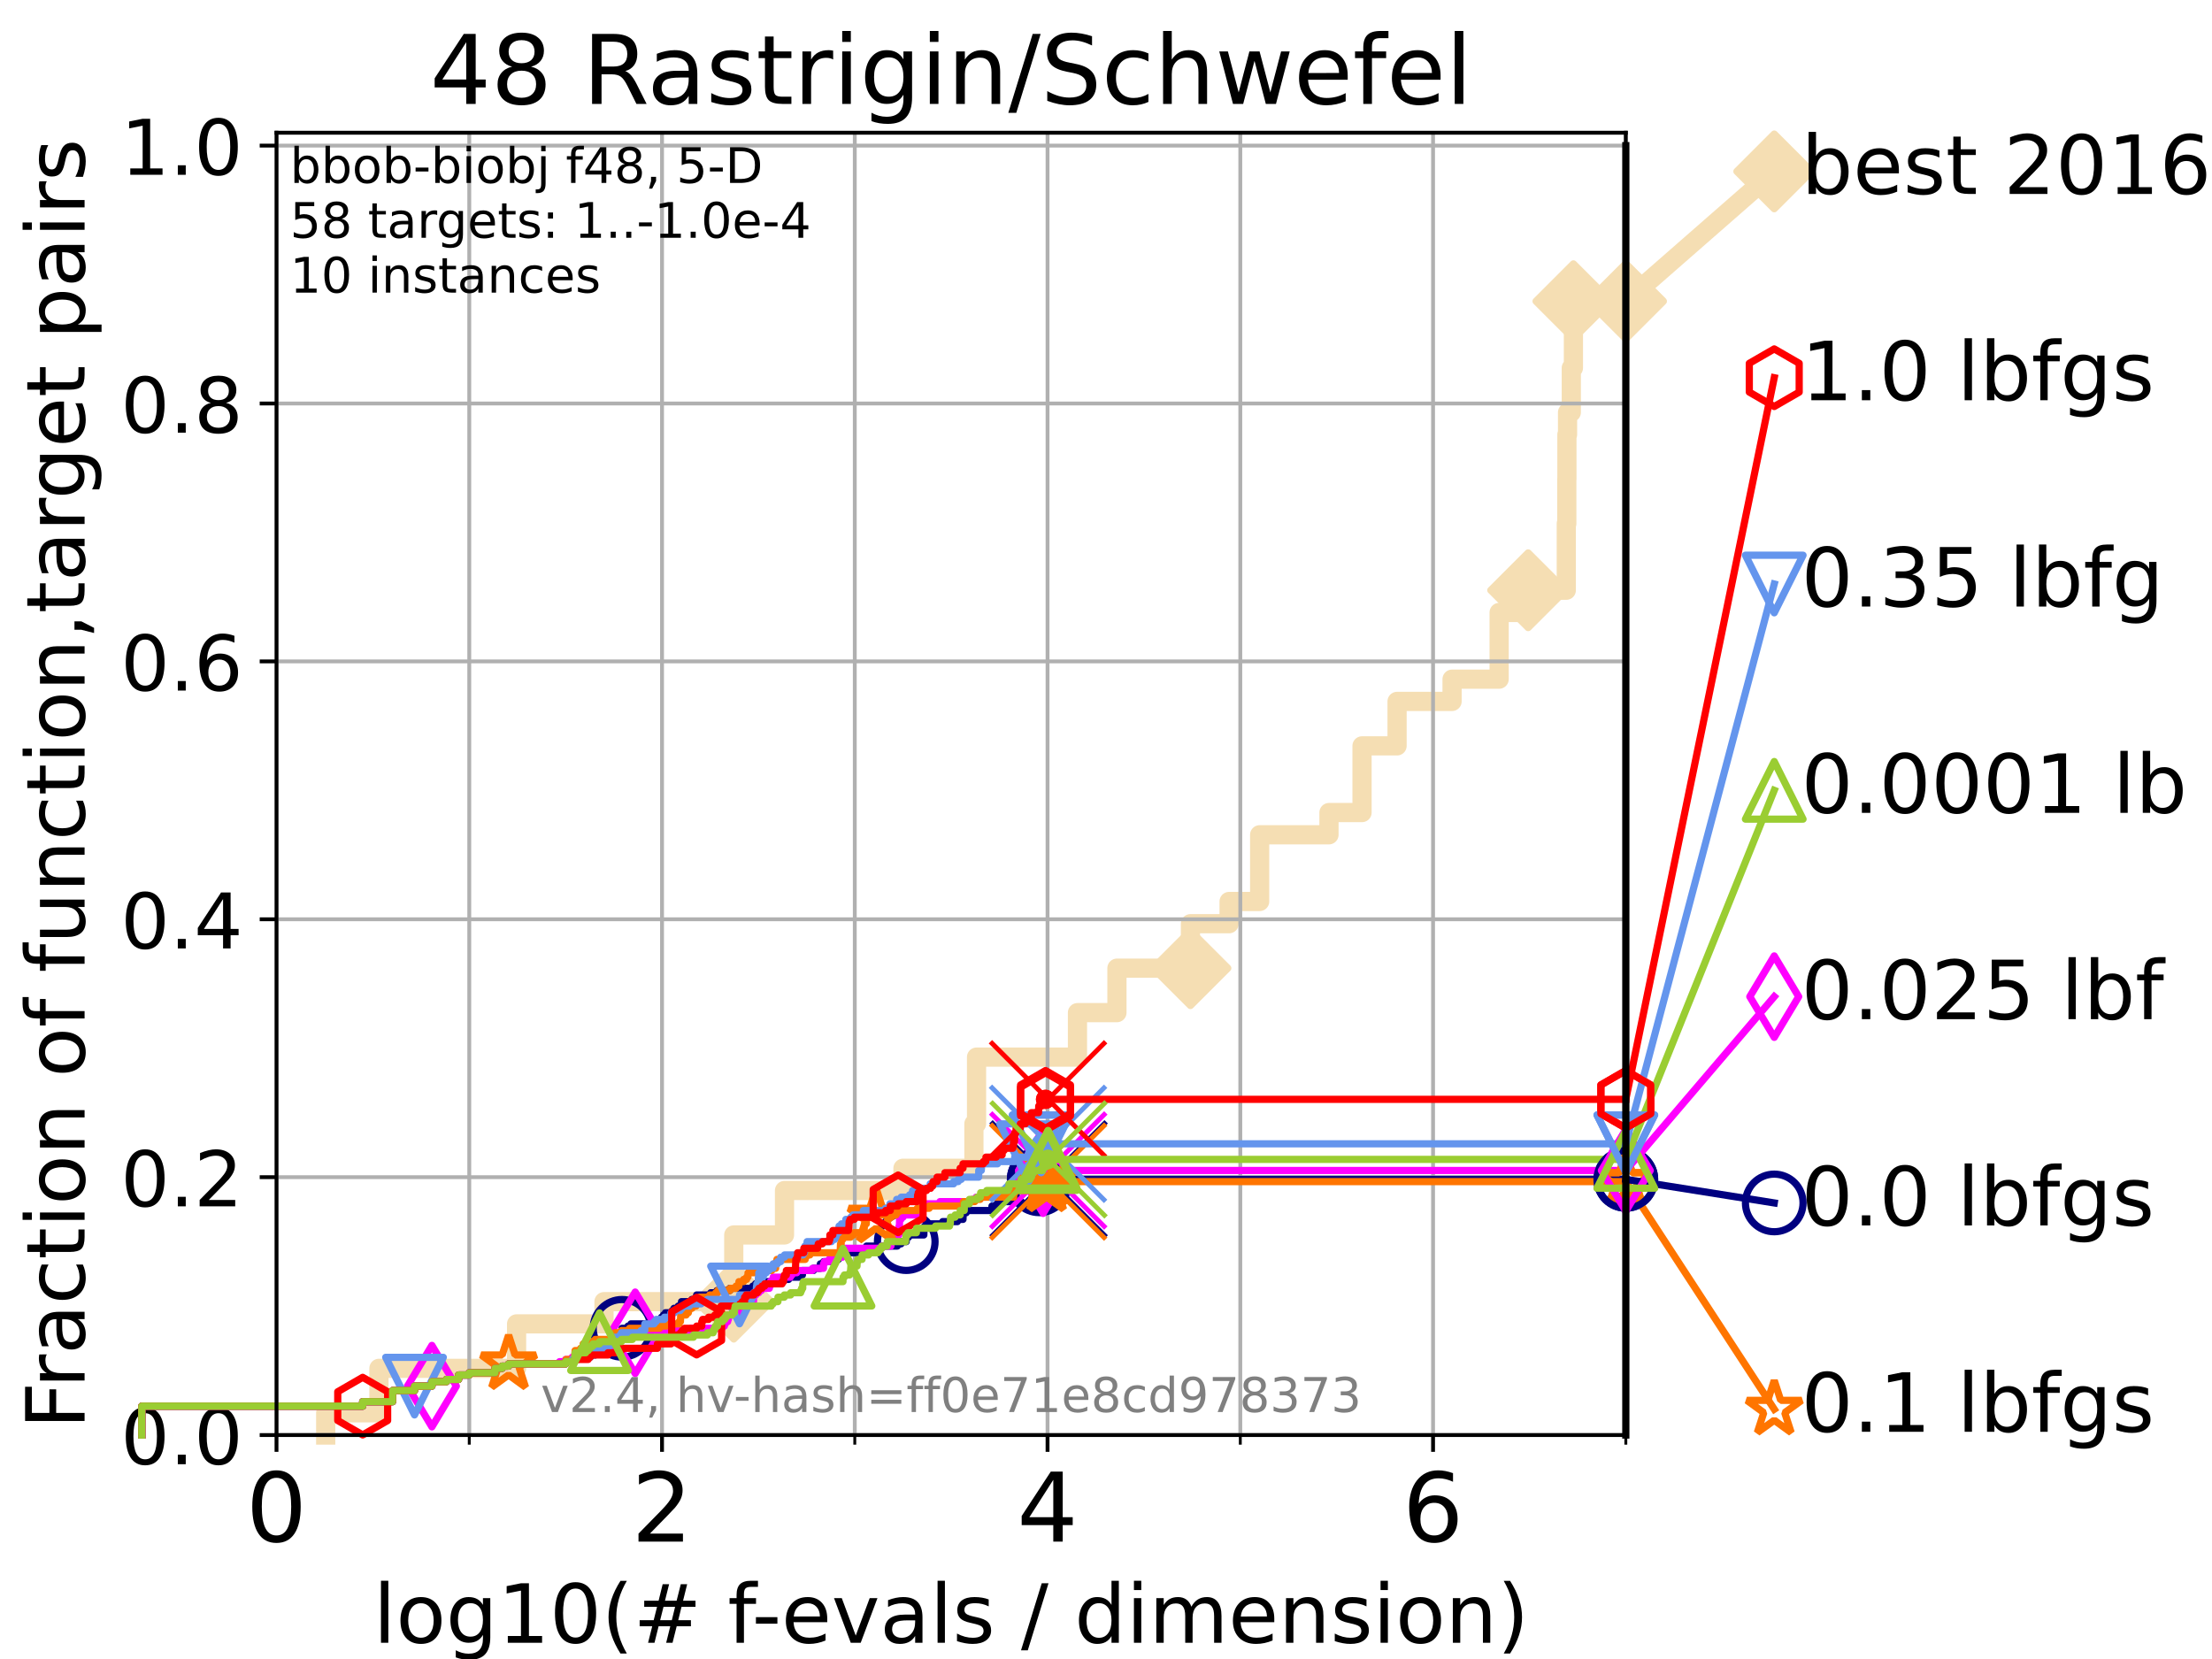 <?xml version="1.0" encoding="utf-8" standalone="no"?>
<!DOCTYPE svg PUBLIC "-//W3C//DTD SVG 1.1//EN"
  "http://www.w3.org/Graphics/SVG/1.1/DTD/svg11.dtd">
<!-- Created with matplotlib (https://matplotlib.org/) -->
<svg height="345.6pt" version="1.1" viewBox="0 0 460.8 345.6" width="460.8pt" xmlns="http://www.w3.org/2000/svg" xmlns:xlink="http://www.w3.org/1999/xlink">
 <defs>
  <style type="text/css">*{stroke-linecap:butt;stroke-linejoin:round;}</style>
 </defs>
 <g id="figure_1">
  <g id="patch_1">
   <path d="M 0 345.6 
L 460.8 345.6 
L 460.8 0 
L 0 0 
z
" style="fill:#ffffff;"/>
  </g>
  <g id="axes_1">
   <g id="patch_2">
    <path d="M 57.6 298.944 
L 338.688 298.944 
L 338.688 27.648 
L 57.6 27.648 
z
" style="fill:#ffffff;"/>
   </g>
   <g id="line2d_1">
    <path d="M 67.851 298.944 
L 67.851 294.313 
L 78.942 294.313 
L 78.942 285.05 
L 107.614 285.05 
L 107.614 275.788 
L 125.823 275.788 
L 125.823 271.157 
L 152.856 271.157 
L 152.856 257.263 
L 163.429 257.263 
L 163.429 248.001 
L 188.102 248.001 
L 188.102 243.37 
L 202.882 243.37 
L 202.882 234.107 
L 203.433 234.107 
L 203.433 220.214 
L 224.456 220.214 
L 224.456 210.951 
L 232.679 210.951 
L 232.679 201.689 
L 247.991 201.689 
L 247.991 192.426 
L 256.044 192.426 
L 256.044 187.795 
L 262.41 187.795 
L 262.41 173.901 
L 276.85 173.901 
L 276.85 169.27 
L 283.737 169.27 
L 283.737 155.377 
L 291.035 155.377 
L 291.035 146.114 
L 302.492 146.114 
L 302.492 141.483 
L 312.298 141.483 
L 312.298 127.589 
L 318.341 127.589 
L 318.341 122.958 
L 326.287 122.958 
L 326.287 109.065 
L 326.394 109.065 
L 326.394 99.802 
L 326.416 99.802 
L 326.416 90.54 
L 326.548 90.54 
L 326.548 85.909 
L 327.329 85.909 
L 327.329 76.646 
L 327.77 76.646 
L 327.77 62.753 
L 338.688 62.753 
" style="fill:none;stroke:#f5deb3;stroke-linecap:square;stroke-width:4;"/>
   </g>
   <g id="line2d_2">
    <defs>
     <path d="M 0 7.778 
L 7.778 0 
L 0 -7.778 
L -7.778 0 
z
" id="m64ba842554" style="stroke:#f5deb3;stroke-linejoin:miter;stroke-width:1.5;"/>
    </defs>
    <g>
     <use style="fill:#f5deb3;stroke:#f5deb3;stroke-linejoin:miter;stroke-width:1.5;" x="152.856" xlink:href="#m64ba842554" y="271.157"/>
     <use style="fill:#f5deb3;stroke:#f5deb3;stroke-linejoin:miter;stroke-width:1.5;" x="247.991" xlink:href="#m64ba842554" y="201.689"/>
     <use style="fill:#f5deb3;stroke:#f5deb3;stroke-linejoin:miter;stroke-width:1.5;" x="318.341" xlink:href="#m64ba842554" y="122.958"/>
     <use style="fill:#f5deb3;stroke:#f5deb3;stroke-linejoin:miter;stroke-width:1.5;" x="327.77" xlink:href="#m64ba842554" y="62.753"/>
     <use style="fill:#f5deb3;stroke:#f5deb3;stroke-linejoin:miter;stroke-width:1.5;" x="338.688" xlink:href="#m64ba842554" y="62.753"/>
    </g>
   </g>
   <g id="line2d_3">
    <path style="fill:none;stroke:#f5deb3;stroke-linecap:square;stroke-width:4;"/>
    <g/>
   </g>
   <g id="line2d_4">
    <path d="M 338.688 62.753 
L 369.608 35.706 
" style="fill:none;stroke:#f5deb3;stroke-linecap:square;stroke-width:4;"/>
    <g>
     <use style="fill:#f5deb3;stroke:#f5deb3;stroke-linejoin:miter;stroke-width:1.5;" x="338.688" xlink:href="#m64ba842554" y="62.753"/>
     <use style="fill:#f5deb3;stroke:#f5deb3;stroke-linejoin:miter;stroke-width:1.5;" x="369.608" xlink:href="#m64ba842554" y="35.706"/>
    </g>
   </g>
   <g id="matplotlib.axis_1">
    <g id="xtick_1">
     <g id="line2d_5">
      <path clip-path="url(#p222e1ab165)" d="M 57.6 298.944 
L 57.6 27.648 
" style="fill:none;stroke:#b0b0b0;stroke-linecap:square;stroke-width:0.8;"/>
     </g>
     <g id="line2d_6">
      <defs>
       <path d="M 0 0 
L 0 3.5 
" id="maad9f16eba" style="stroke:#000000;stroke-width:0.8;"/>
      </defs>
      <g>
       <use style="stroke:#000000;stroke-width:0.8;" x="57.6" xlink:href="#maad9f16eba" y="298.944"/>
      </g>
     </g>
     <g id="text_1">
      <!-- 0 -->
      <g transform="translate(51.237 321.141)scale(0.2 -0.2)">
       <defs>
        <path d="M 31.781 66.406 
Q 24.172 66.406 20.328 58.906 
Q 16.5 51.422 16.5 36.375 
Q 16.5 21.391 20.328 13.891 
Q 24.172 6.391 31.781 6.391 
Q 39.453 6.391 43.281 13.891 
Q 47.125 21.391 47.125 36.375 
Q 47.125 51.422 43.281 58.906 
Q 39.453 66.406 31.781 66.406 
z
M 31.781 74.219 
Q 44.047 74.219 50.516 64.516 
Q 56.984 54.828 56.984 36.375 
Q 56.984 17.969 50.516 8.266 
Q 44.047 -1.422 31.781 -1.422 
Q 19.531 -1.422 13.062 8.266 
Q 6.594 17.969 6.594 36.375 
Q 6.594 54.828 13.062 64.516 
Q 19.531 74.219 31.781 74.219 
z
" id="DejaVuSans-48"/>
       </defs>
       <use xlink:href="#DejaVuSans-48"/>
      </g>
     </g>
    </g>
    <g id="xtick_2">
     <g id="line2d_7">
      <path clip-path="url(#p222e1ab165)" d="M 137.911 298.944 
L 137.911 27.648 
" style="fill:none;stroke:#b0b0b0;stroke-linecap:square;stroke-width:0.8;"/>
     </g>
     <g id="line2d_8">
      <g>
       <use style="stroke:#000000;stroke-width:0.8;" x="137.911" xlink:href="#maad9f16eba" y="298.944"/>
      </g>
     </g>
     <g id="text_2">
      <!-- 2 -->
      <g transform="translate(131.548 321.141)scale(0.2 -0.2)">
       <defs>
        <path d="M 19.188 8.297 
L 53.609 8.297 
L 53.609 0 
L 7.328 0 
L 7.328 8.297 
Q 12.938 14.109 22.625 23.891 
Q 32.328 33.688 34.812 36.531 
Q 39.547 41.844 41.422 45.531 
Q 43.312 49.219 43.312 52.781 
Q 43.312 58.594 39.234 62.25 
Q 35.156 65.922 28.609 65.922 
Q 23.969 65.922 18.812 64.312 
Q 13.672 62.703 7.812 59.422 
L 7.812 69.391 
Q 13.766 71.781 18.938 73 
Q 24.125 74.219 28.422 74.219 
Q 39.75 74.219 46.484 68.547 
Q 53.219 62.891 53.219 53.422 
Q 53.219 48.922 51.531 44.891 
Q 49.859 40.875 45.406 35.406 
Q 44.188 33.984 37.641 27.219 
Q 31.109 20.453 19.188 8.297 
z
" id="DejaVuSans-50"/>
       </defs>
       <use xlink:href="#DejaVuSans-50"/>
      </g>
     </g>
    </g>
    <g id="xtick_3">
     <g id="line2d_9">
      <path clip-path="url(#p222e1ab165)" d="M 218.222 298.944 
L 218.222 27.648 
" style="fill:none;stroke:#b0b0b0;stroke-linecap:square;stroke-width:0.8;"/>
     </g>
     <g id="line2d_10">
      <g>
       <use style="stroke:#000000;stroke-width:0.8;" x="218.222" xlink:href="#maad9f16eba" y="298.944"/>
      </g>
     </g>
     <g id="text_3">
      <!-- 4 -->
      <g transform="translate(211.859 321.141)scale(0.2 -0.2)">
       <defs>
        <path d="M 37.797 64.312 
L 12.891 25.391 
L 37.797 25.391 
z
M 35.203 72.906 
L 47.609 72.906 
L 47.609 25.391 
L 58.016 25.391 
L 58.016 17.188 
L 47.609 17.188 
L 47.609 0 
L 37.797 0 
L 37.797 17.188 
L 4.891 17.188 
L 4.891 26.703 
z
" id="DejaVuSans-52"/>
       </defs>
       <use xlink:href="#DejaVuSans-52"/>
      </g>
     </g>
    </g>
    <g id="xtick_4">
     <g id="line2d_11">
      <path clip-path="url(#p222e1ab165)" d="M 298.533 298.944 
L 298.533 27.648 
" style="fill:none;stroke:#b0b0b0;stroke-linecap:square;stroke-width:0.8;"/>
     </g>
     <g id="line2d_12">
      <g>
       <use style="stroke:#000000;stroke-width:0.8;" x="298.533" xlink:href="#maad9f16eba" y="298.944"/>
      </g>
     </g>
     <g id="text_4">
      <!-- 6 -->
      <g transform="translate(292.17 321.141)scale(0.2 -0.2)">
       <defs>
        <path d="M 33.016 40.375 
Q 26.375 40.375 22.484 35.828 
Q 18.609 31.297 18.609 23.391 
Q 18.609 15.531 22.484 10.953 
Q 26.375 6.391 33.016 6.391 
Q 39.656 6.391 43.531 10.953 
Q 47.406 15.531 47.406 23.391 
Q 47.406 31.297 43.531 35.828 
Q 39.656 40.375 33.016 40.375 
z
M 52.594 71.297 
L 52.594 62.312 
Q 48.875 64.062 45.094 64.984 
Q 41.312 65.922 37.594 65.922 
Q 27.828 65.922 22.672 59.328 
Q 17.531 52.734 16.797 39.406 
Q 19.672 43.656 24.016 45.922 
Q 28.375 48.188 33.594 48.188 
Q 44.578 48.188 50.953 41.516 
Q 57.328 34.859 57.328 23.391 
Q 57.328 12.156 50.688 5.359 
Q 44.047 -1.422 33.016 -1.422 
Q 20.359 -1.422 13.672 8.266 
Q 6.984 17.969 6.984 36.375 
Q 6.984 53.656 15.188 63.938 
Q 23.391 74.219 37.203 74.219 
Q 40.922 74.219 44.703 73.484 
Q 48.484 72.75 52.594 71.297 
z
" id="DejaVuSans-54"/>
       </defs>
       <use xlink:href="#DejaVuSans-54"/>
      </g>
     </g>
    </g>
    <g id="xtick_5">
     <g id="line2d_13">
      <path clip-path="url(#p222e1ab165)" d="M 97.755 298.944 
L 97.755 27.648 
" style="fill:none;stroke:#b0b0b0;stroke-linecap:square;stroke-width:0.8;"/>
     </g>
     <g id="line2d_14">
      <defs>
       <path d="M 0 0 
L 0 2 
" id="m5bae2f16ca" style="stroke:#000000;stroke-width:0.6;"/>
      </defs>
      <g>
       <use style="stroke:#000000;stroke-width:0.6;" x="97.755" xlink:href="#m5bae2f16ca" y="298.944"/>
      </g>
     </g>
    </g>
    <g id="xtick_6">
     <g id="line2d_15">
      <path clip-path="url(#p222e1ab165)" d="M 178.066 298.944 
L 178.066 27.648 
" style="fill:none;stroke:#b0b0b0;stroke-linecap:square;stroke-width:0.8;"/>
     </g>
     <g id="line2d_16">
      <g>
       <use style="stroke:#000000;stroke-width:0.6;" x="178.066" xlink:href="#m5bae2f16ca" y="298.944"/>
      </g>
     </g>
    </g>
    <g id="xtick_7">
     <g id="line2d_17">
      <path clip-path="url(#p222e1ab165)" d="M 258.377 298.944 
L 258.377 27.648 
" style="fill:none;stroke:#b0b0b0;stroke-linecap:square;stroke-width:0.8;"/>
     </g>
     <g id="line2d_18">
      <g>
       <use style="stroke:#000000;stroke-width:0.6;" x="258.377" xlink:href="#m5bae2f16ca" y="298.944"/>
      </g>
     </g>
    </g>
    <g id="xtick_8">
     <g id="line2d_19">
      <path clip-path="url(#p222e1ab165)" d="M 338.688 298.944 
L 338.688 27.648 
" style="fill:none;stroke:#b0b0b0;stroke-linecap:square;stroke-width:0.8;"/>
     </g>
     <g id="line2d_20">
      <g>
       <use style="stroke:#000000;stroke-width:0.6;" x="338.688" xlink:href="#m5bae2f16ca" y="298.944"/>
      </g>
     </g>
    </g>
    <g id="text_5">
     <!-- log10(# f-evals / dimension) -->
     <g transform="translate(77.764 342.218)scale(0.17 -0.17)">
      <defs>
       <path d="M 9.422 75.984 
L 18.406 75.984 
L 18.406 0 
L 9.422 0 
z
" id="DejaVuSans-108"/>
       <path d="M 30.609 48.391 
Q 23.391 48.391 19.188 42.75 
Q 14.984 37.109 14.984 27.297 
Q 14.984 17.484 19.156 11.844 
Q 23.344 6.203 30.609 6.203 
Q 37.797 6.203 41.984 11.859 
Q 46.188 17.531 46.188 27.297 
Q 46.188 37.016 41.984 42.703 
Q 37.797 48.391 30.609 48.391 
z
M 30.609 56 
Q 42.328 56 49.016 48.375 
Q 55.719 40.766 55.719 27.297 
Q 55.719 13.875 49.016 6.219 
Q 42.328 -1.422 30.609 -1.422 
Q 18.844 -1.422 12.172 6.219 
Q 5.516 13.875 5.516 27.297 
Q 5.516 40.766 12.172 48.375 
Q 18.844 56 30.609 56 
z
" id="DejaVuSans-111"/>
       <path d="M 45.406 27.984 
Q 45.406 37.75 41.375 43.109 
Q 37.359 48.484 30.078 48.484 
Q 22.859 48.484 18.828 43.109 
Q 14.797 37.75 14.797 27.984 
Q 14.797 18.266 18.828 12.891 
Q 22.859 7.516 30.078 7.516 
Q 37.359 7.516 41.375 12.891 
Q 45.406 18.266 45.406 27.984 
z
M 54.391 6.781 
Q 54.391 -7.172 48.188 -13.984 
Q 42 -20.797 29.203 -20.797 
Q 24.469 -20.797 20.266 -20.094 
Q 16.062 -19.391 12.109 -17.922 
L 12.109 -9.188 
Q 16.062 -11.328 19.922 -12.344 
Q 23.781 -13.375 27.781 -13.375 
Q 36.625 -13.375 41.016 -8.766 
Q 45.406 -4.156 45.406 5.172 
L 45.406 9.625 
Q 42.625 4.781 38.281 2.391 
Q 33.938 0 27.875 0 
Q 17.828 0 11.672 7.656 
Q 5.516 15.328 5.516 27.984 
Q 5.516 40.672 11.672 48.328 
Q 17.828 56 27.875 56 
Q 33.938 56 38.281 53.609 
Q 42.625 51.219 45.406 46.391 
L 45.406 54.688 
L 54.391 54.688 
z
" id="DejaVuSans-103"/>
       <path d="M 12.406 8.297 
L 28.516 8.297 
L 28.516 63.922 
L 10.984 60.406 
L 10.984 69.391 
L 28.422 72.906 
L 38.281 72.906 
L 38.281 8.297 
L 54.391 8.297 
L 54.391 0 
L 12.406 0 
z
" id="DejaVuSans-49"/>
       <path d="M 31 75.875 
Q 24.469 64.656 21.281 53.656 
Q 18.109 42.672 18.109 31.391 
Q 18.109 20.125 21.312 9.062 
Q 24.516 -2 31 -13.188 
L 23.188 -13.188 
Q 15.875 -1.703 12.234 9.375 
Q 8.594 20.453 8.594 31.391 
Q 8.594 42.281 12.203 53.312 
Q 15.828 64.359 23.188 75.875 
z
" id="DejaVuSans-40"/>
       <path d="M 51.125 44 
L 36.922 44 
L 32.812 27.688 
L 47.125 27.688 
z
M 43.797 71.781 
L 38.719 51.516 
L 52.984 51.516 
L 58.109 71.781 
L 65.922 71.781 
L 60.891 51.516 
L 76.125 51.516 
L 76.125 44 
L 58.984 44 
L 54.984 27.688 
L 70.516 27.688 
L 70.516 20.219 
L 53.078 20.219 
L 48 0 
L 40.188 0 
L 45.219 20.219 
L 30.906 20.219 
L 25.875 0 
L 18.016 0 
L 23.094 20.219 
L 7.719 20.219 
L 7.719 27.688 
L 24.906 27.688 
L 29 44 
L 13.281 44 
L 13.281 51.516 
L 30.906 51.516 
L 35.891 71.781 
z
" id="DejaVuSans-35"/>
       <path id="DejaVuSans-32"/>
       <path d="M 37.109 75.984 
L 37.109 68.5 
L 28.516 68.5 
Q 23.688 68.5 21.797 66.547 
Q 19.922 64.594 19.922 59.516 
L 19.922 54.688 
L 34.719 54.688 
L 34.719 47.703 
L 19.922 47.703 
L 19.922 0 
L 10.891 0 
L 10.891 47.703 
L 2.297 47.703 
L 2.297 54.688 
L 10.891 54.688 
L 10.891 58.5 
Q 10.891 67.625 15.141 71.797 
Q 19.391 75.984 28.609 75.984 
z
" id="DejaVuSans-102"/>
       <path d="M 4.891 31.391 
L 31.203 31.391 
L 31.203 23.391 
L 4.891 23.391 
z
" id="DejaVuSans-45"/>
       <path d="M 56.203 29.594 
L 56.203 25.203 
L 14.891 25.203 
Q 15.484 15.922 20.484 11.062 
Q 25.484 6.203 34.422 6.203 
Q 39.594 6.203 44.453 7.469 
Q 49.312 8.734 54.109 11.281 
L 54.109 2.781 
Q 49.266 0.734 44.188 -0.344 
Q 39.109 -1.422 33.891 -1.422 
Q 20.797 -1.422 13.156 6.188 
Q 5.516 13.812 5.516 26.812 
Q 5.516 40.234 12.766 48.109 
Q 20.016 56 32.328 56 
Q 43.359 56 49.781 48.891 
Q 56.203 41.797 56.203 29.594 
z
M 47.219 32.234 
Q 47.125 39.594 43.094 43.984 
Q 39.062 48.391 32.422 48.391 
Q 24.906 48.391 20.391 44.141 
Q 15.875 39.891 15.188 32.172 
z
" id="DejaVuSans-101"/>
       <path d="M 2.984 54.688 
L 12.5 54.688 
L 29.594 8.797 
L 46.688 54.688 
L 56.203 54.688 
L 35.688 0 
L 23.484 0 
z
" id="DejaVuSans-118"/>
       <path d="M 34.281 27.484 
Q 23.391 27.484 19.188 25 
Q 14.984 22.516 14.984 16.5 
Q 14.984 11.719 18.141 8.906 
Q 21.297 6.109 26.703 6.109 
Q 34.188 6.109 38.703 11.406 
Q 43.219 16.703 43.219 25.484 
L 43.219 27.484 
z
M 52.203 31.203 
L 52.203 0 
L 43.219 0 
L 43.219 8.297 
Q 40.141 3.328 35.547 0.953 
Q 30.953 -1.422 24.312 -1.422 
Q 15.922 -1.422 10.953 3.297 
Q 6 8.016 6 15.922 
Q 6 25.141 12.172 29.828 
Q 18.359 34.516 30.609 34.516 
L 43.219 34.516 
L 43.219 35.406 
Q 43.219 41.609 39.141 45 
Q 35.062 48.391 27.688 48.391 
Q 23 48.391 18.547 47.266 
Q 14.109 46.141 10.016 43.891 
L 10.016 52.203 
Q 14.938 54.109 19.578 55.047 
Q 24.219 56 28.609 56 
Q 40.484 56 46.344 49.844 
Q 52.203 43.703 52.203 31.203 
z
" id="DejaVuSans-97"/>
       <path d="M 44.281 53.078 
L 44.281 44.578 
Q 40.484 46.531 36.375 47.5 
Q 32.281 48.484 27.875 48.484 
Q 21.188 48.484 17.844 46.438 
Q 14.5 44.391 14.5 40.281 
Q 14.5 37.156 16.891 35.375 
Q 19.281 33.594 26.516 31.984 
L 29.594 31.297 
Q 39.156 29.25 43.188 25.516 
Q 47.219 21.781 47.219 15.094 
Q 47.219 7.469 41.188 3.016 
Q 35.156 -1.422 24.609 -1.422 
Q 20.219 -1.422 15.453 -0.562 
Q 10.688 0.297 5.422 2 
L 5.422 11.281 
Q 10.406 8.688 15.234 7.391 
Q 20.062 6.109 24.812 6.109 
Q 31.156 6.109 34.562 8.281 
Q 37.984 10.453 37.984 14.406 
Q 37.984 18.062 35.516 20.016 
Q 33.062 21.969 24.703 23.781 
L 21.578 24.516 
Q 13.234 26.266 9.516 29.906 
Q 5.812 33.547 5.812 39.891 
Q 5.812 47.609 11.281 51.797 
Q 16.75 56 26.812 56 
Q 31.781 56 36.172 55.266 
Q 40.578 54.547 44.281 53.078 
z
" id="DejaVuSans-115"/>
       <path d="M 25.391 72.906 
L 33.688 72.906 
L 8.297 -9.281 
L 0 -9.281 
z
" id="DejaVuSans-47"/>
       <path d="M 45.406 46.391 
L 45.406 75.984 
L 54.391 75.984 
L 54.391 0 
L 45.406 0 
L 45.406 8.203 
Q 42.578 3.328 38.25 0.953 
Q 33.938 -1.422 27.875 -1.422 
Q 17.969 -1.422 11.734 6.484 
Q 5.516 14.406 5.516 27.297 
Q 5.516 40.188 11.734 48.094 
Q 17.969 56 27.875 56 
Q 33.938 56 38.25 53.625 
Q 42.578 51.266 45.406 46.391 
z
M 14.797 27.297 
Q 14.797 17.391 18.875 11.75 
Q 22.953 6.109 30.078 6.109 
Q 37.203 6.109 41.297 11.75 
Q 45.406 17.391 45.406 27.297 
Q 45.406 37.203 41.297 42.844 
Q 37.203 48.484 30.078 48.484 
Q 22.953 48.484 18.875 42.844 
Q 14.797 37.203 14.797 27.297 
z
" id="DejaVuSans-100"/>
       <path d="M 9.422 54.688 
L 18.406 54.688 
L 18.406 0 
L 9.422 0 
z
M 9.422 75.984 
L 18.406 75.984 
L 18.406 64.594 
L 9.422 64.594 
z
" id="DejaVuSans-105"/>
       <path d="M 52 44.188 
Q 55.375 50.25 60.062 53.125 
Q 64.75 56 71.094 56 
Q 79.641 56 84.281 50.016 
Q 88.922 44.047 88.922 33.016 
L 88.922 0 
L 79.891 0 
L 79.891 32.719 
Q 79.891 40.578 77.094 44.375 
Q 74.312 48.188 68.609 48.188 
Q 61.625 48.188 57.562 43.547 
Q 53.516 38.922 53.516 30.906 
L 53.516 0 
L 44.484 0 
L 44.484 32.719 
Q 44.484 40.625 41.703 44.406 
Q 38.922 48.188 33.109 48.188 
Q 26.219 48.188 22.156 43.531 
Q 18.109 38.875 18.109 30.906 
L 18.109 0 
L 9.078 0 
L 9.078 54.688 
L 18.109 54.688 
L 18.109 46.188 
Q 21.188 51.219 25.484 53.609 
Q 29.781 56 35.688 56 
Q 41.656 56 45.828 52.969 
Q 50 49.953 52 44.188 
z
" id="DejaVuSans-109"/>
       <path d="M 54.891 33.016 
L 54.891 0 
L 45.906 0 
L 45.906 32.719 
Q 45.906 40.484 42.875 44.328 
Q 39.844 48.188 33.797 48.188 
Q 26.516 48.188 22.312 43.547 
Q 18.109 38.922 18.109 30.906 
L 18.109 0 
L 9.078 0 
L 9.078 54.688 
L 18.109 54.688 
L 18.109 46.188 
Q 21.344 51.125 25.703 53.562 
Q 30.078 56 35.797 56 
Q 45.219 56 50.047 50.172 
Q 54.891 44.344 54.891 33.016 
z
" id="DejaVuSans-110"/>
       <path d="M 8.016 75.875 
L 15.828 75.875 
Q 23.141 64.359 26.781 53.312 
Q 30.422 42.281 30.422 31.391 
Q 30.422 20.453 26.781 9.375 
Q 23.141 -1.703 15.828 -13.188 
L 8.016 -13.188 
Q 14.5 -2 17.703 9.062 
Q 20.906 20.125 20.906 31.391 
Q 20.906 42.672 17.703 53.656 
Q 14.5 64.656 8.016 75.875 
z
" id="DejaVuSans-41"/>
      </defs>
      <use xlink:href="#DejaVuSans-108"/>
      <use x="27.783" xlink:href="#DejaVuSans-111"/>
      <use x="88.965" xlink:href="#DejaVuSans-103"/>
      <use x="152.441" xlink:href="#DejaVuSans-49"/>
      <use x="216.064" xlink:href="#DejaVuSans-48"/>
      <use x="279.688" xlink:href="#DejaVuSans-40"/>
      <use x="318.701" xlink:href="#DejaVuSans-35"/>
      <use x="402.49" xlink:href="#DejaVuSans-32"/>
      <use x="434.277" xlink:href="#DejaVuSans-102"/>
      <use x="463.982" xlink:href="#DejaVuSans-45"/>
      <use x="500.066" xlink:href="#DejaVuSans-101"/>
      <use x="561.59" xlink:href="#DejaVuSans-118"/>
      <use x="620.77" xlink:href="#DejaVuSans-97"/>
      <use x="682.049" xlink:href="#DejaVuSans-108"/>
      <use x="709.832" xlink:href="#DejaVuSans-115"/>
      <use x="761.932" xlink:href="#DejaVuSans-32"/>
      <use x="793.719" xlink:href="#DejaVuSans-47"/>
      <use x="827.41" xlink:href="#DejaVuSans-32"/>
      <use x="859.197" xlink:href="#DejaVuSans-100"/>
      <use x="922.674" xlink:href="#DejaVuSans-105"/>
      <use x="950.457" xlink:href="#DejaVuSans-109"/>
      <use x="1047.869" xlink:href="#DejaVuSans-101"/>
      <use x="1109.393" xlink:href="#DejaVuSans-110"/>
      <use x="1172.771" xlink:href="#DejaVuSans-115"/>
      <use x="1224.871" xlink:href="#DejaVuSans-105"/>
      <use x="1252.654" xlink:href="#DejaVuSans-111"/>
      <use x="1313.836" xlink:href="#DejaVuSans-110"/>
      <use x="1377.215" xlink:href="#DejaVuSans-41"/>
     </g>
    </g>
   </g>
   <g id="matplotlib.axis_2">
    <g id="ytick_1">
     <g id="line2d_21">
      <path clip-path="url(#p222e1ab165)" d="M 57.6 298.944 
L 338.688 298.944 
" style="fill:none;stroke:#b0b0b0;stroke-linecap:square;stroke-width:0.8;"/>
     </g>
     <g id="line2d_22">
      <defs>
       <path d="M 0 0 
L -3.5 0 
" id="m832ab6aebe" style="stroke:#000000;stroke-width:0.8;"/>
      </defs>
      <g>
       <use style="stroke:#000000;stroke-width:0.8;" x="57.6" xlink:href="#m832ab6aebe" y="298.944"/>
      </g>
     </g>
     <g id="text_6">
      <!-- 0.0 -->
      <g transform="translate(25.155 305.023)scale(0.16 -0.16)">
       <defs>
        <path d="M 10.688 12.406 
L 21 12.406 
L 21 0 
L 10.688 0 
z
" id="DejaVuSans-46"/>
       </defs>
       <use xlink:href="#DejaVuSans-48"/>
       <use x="63.623" xlink:href="#DejaVuSans-46"/>
       <use x="95.41" xlink:href="#DejaVuSans-48"/>
      </g>
     </g>
    </g>
    <g id="ytick_2">
     <g id="line2d_23">
      <path clip-path="url(#p222e1ab165)" d="M 57.6 245.222 
L 338.688 245.222 
" style="fill:none;stroke:#b0b0b0;stroke-linecap:square;stroke-width:0.8;"/>
     </g>
     <g id="line2d_24">
      <g>
       <use style="stroke:#000000;stroke-width:0.8;" x="57.6" xlink:href="#m832ab6aebe" y="245.222"/>
      </g>
     </g>
     <g id="text_7">
      <!-- 0.2 -->
      <g transform="translate(25.155 251.301)scale(0.16 -0.16)">
       <use xlink:href="#DejaVuSans-48"/>
       <use x="63.623" xlink:href="#DejaVuSans-46"/>
       <use x="95.41" xlink:href="#DejaVuSans-50"/>
      </g>
     </g>
    </g>
    <g id="ytick_3">
     <g id="line2d_25">
      <path clip-path="url(#p222e1ab165)" d="M 57.6 191.5 
L 338.688 191.5 
" style="fill:none;stroke:#b0b0b0;stroke-linecap:square;stroke-width:0.8;"/>
     </g>
     <g id="line2d_26">
      <g>
       <use style="stroke:#000000;stroke-width:0.8;" x="57.6" xlink:href="#m832ab6aebe" y="191.5"/>
      </g>
     </g>
     <g id="text_8">
      <!-- 0.4 -->
      <g transform="translate(25.155 197.579)scale(0.16 -0.16)">
       <use xlink:href="#DejaVuSans-48"/>
       <use x="63.623" xlink:href="#DejaVuSans-46"/>
       <use x="95.41" xlink:href="#DejaVuSans-52"/>
      </g>
     </g>
    </g>
    <g id="ytick_4">
     <g id="line2d_27">
      <path clip-path="url(#p222e1ab165)" d="M 57.6 137.778 
L 338.688 137.778 
" style="fill:none;stroke:#b0b0b0;stroke-linecap:square;stroke-width:0.8;"/>
     </g>
     <g id="line2d_28">
      <g>
       <use style="stroke:#000000;stroke-width:0.8;" x="57.6" xlink:href="#m832ab6aebe" y="137.778"/>
      </g>
     </g>
     <g id="text_9">
      <!-- 0.6 -->
      <g transform="translate(25.155 143.857)scale(0.16 -0.16)">
       <use xlink:href="#DejaVuSans-48"/>
       <use x="63.623" xlink:href="#DejaVuSans-46"/>
       <use x="95.41" xlink:href="#DejaVuSans-54"/>
      </g>
     </g>
    </g>
    <g id="ytick_5">
     <g id="line2d_29">
      <path clip-path="url(#p222e1ab165)" d="M 57.6 84.056 
L 338.688 84.056 
" style="fill:none;stroke:#b0b0b0;stroke-linecap:square;stroke-width:0.8;"/>
     </g>
     <g id="line2d_30">
      <g>
       <use style="stroke:#000000;stroke-width:0.8;" x="57.6" xlink:href="#m832ab6aebe" y="84.056"/>
      </g>
     </g>
     <g id="text_10">
      <!-- 0.8 -->
      <g transform="translate(25.155 90.135)scale(0.16 -0.16)">
       <defs>
        <path d="M 31.781 34.625 
Q 24.75 34.625 20.719 30.859 
Q 16.703 27.094 16.703 20.516 
Q 16.703 13.922 20.719 10.156 
Q 24.75 6.391 31.781 6.391 
Q 38.812 6.391 42.859 10.172 
Q 46.922 13.969 46.922 20.516 
Q 46.922 27.094 42.891 30.859 
Q 38.875 34.625 31.781 34.625 
z
M 21.922 38.812 
Q 15.578 40.375 12.031 44.719 
Q 8.5 49.078 8.5 55.328 
Q 8.5 64.062 14.719 69.141 
Q 20.953 74.219 31.781 74.219 
Q 42.672 74.219 48.875 69.141 
Q 55.078 64.062 55.078 55.328 
Q 55.078 49.078 51.531 44.719 
Q 48 40.375 41.703 38.812 
Q 48.828 37.156 52.797 32.312 
Q 56.781 27.484 56.781 20.516 
Q 56.781 9.906 50.312 4.234 
Q 43.844 -1.422 31.781 -1.422 
Q 19.734 -1.422 13.25 4.234 
Q 6.781 9.906 6.781 20.516 
Q 6.781 27.484 10.781 32.312 
Q 14.797 37.156 21.922 38.812 
z
M 18.312 54.391 
Q 18.312 48.734 21.844 45.562 
Q 25.391 42.391 31.781 42.391 
Q 38.141 42.391 41.719 45.562 
Q 45.312 48.734 45.312 54.391 
Q 45.312 60.062 41.719 63.234 
Q 38.141 66.406 31.781 66.406 
Q 25.391 66.406 21.844 63.234 
Q 18.312 60.062 18.312 54.391 
z
" id="DejaVuSans-56"/>
       </defs>
       <use xlink:href="#DejaVuSans-48"/>
       <use x="63.623" xlink:href="#DejaVuSans-46"/>
       <use x="95.41" xlink:href="#DejaVuSans-56"/>
      </g>
     </g>
    </g>
    <g id="ytick_6">
     <g id="line2d_31">
      <path clip-path="url(#p222e1ab165)" d="M 57.6 30.334 
L 338.688 30.334 
" style="fill:none;stroke:#b0b0b0;stroke-linecap:square;stroke-width:0.8;"/>
     </g>
     <g id="line2d_32">
      <g>
       <use style="stroke:#000000;stroke-width:0.8;" x="57.6" xlink:href="#m832ab6aebe" y="30.334"/>
      </g>
     </g>
     <g id="text_11">
      <!-- 1.0 -->
      <g transform="translate(25.155 36.413)scale(0.16 -0.16)">
       <use xlink:href="#DejaVuSans-49"/>
       <use x="63.623" xlink:href="#DejaVuSans-46"/>
       <use x="95.41" xlink:href="#DejaVuSans-48"/>
      </g>
     </g>
    </g>
    <g id="text_12">
     <!-- Fraction of function,target pairs -->
     <g transform="translate(17.62 297.681)rotate(-90)scale(0.17 -0.17)">
      <defs>
       <path d="M 9.812 72.906 
L 51.703 72.906 
L 51.703 64.594 
L 19.672 64.594 
L 19.672 43.109 
L 48.578 43.109 
L 48.578 34.812 
L 19.672 34.812 
L 19.672 0 
L 9.812 0 
z
" id="DejaVuSans-70"/>
       <path d="M 41.109 46.297 
Q 39.594 47.172 37.812 47.578 
Q 36.031 48 33.891 48 
Q 26.266 48 22.188 43.047 
Q 18.109 38.094 18.109 28.812 
L 18.109 0 
L 9.078 0 
L 9.078 54.688 
L 18.109 54.688 
L 18.109 46.188 
Q 20.953 51.172 25.484 53.578 
Q 30.031 56 36.531 56 
Q 37.453 56 38.578 55.875 
Q 39.703 55.766 41.062 55.516 
z
" id="DejaVuSans-114"/>
       <path d="M 48.781 52.594 
L 48.781 44.188 
Q 44.969 46.297 41.141 47.344 
Q 37.312 48.391 33.406 48.391 
Q 24.656 48.391 19.812 42.844 
Q 14.984 37.312 14.984 27.297 
Q 14.984 17.281 19.812 11.734 
Q 24.656 6.203 33.406 6.203 
Q 37.312 6.203 41.141 7.25 
Q 44.969 8.297 48.781 10.406 
L 48.781 2.094 
Q 45.016 0.344 40.984 -0.531 
Q 36.969 -1.422 32.422 -1.422 
Q 20.062 -1.422 12.781 6.344 
Q 5.516 14.109 5.516 27.297 
Q 5.516 40.672 12.859 48.328 
Q 20.219 56 33.016 56 
Q 37.156 56 41.109 55.141 
Q 45.062 54.297 48.781 52.594 
z
" id="DejaVuSans-99"/>
       <path d="M 18.312 70.219 
L 18.312 54.688 
L 36.812 54.688 
L 36.812 47.703 
L 18.312 47.703 
L 18.312 18.016 
Q 18.312 11.328 20.141 9.422 
Q 21.969 7.516 27.594 7.516 
L 36.812 7.516 
L 36.812 0 
L 27.594 0 
Q 17.188 0 13.234 3.875 
Q 9.281 7.766 9.281 18.016 
L 9.281 47.703 
L 2.688 47.703 
L 2.688 54.688 
L 9.281 54.688 
L 9.281 70.219 
z
" id="DejaVuSans-116"/>
       <path d="M 8.5 21.578 
L 8.5 54.688 
L 17.484 54.688 
L 17.484 21.922 
Q 17.484 14.156 20.5 10.266 
Q 23.531 6.391 29.594 6.391 
Q 36.859 6.391 41.078 11.031 
Q 45.312 15.672 45.312 23.688 
L 45.312 54.688 
L 54.297 54.688 
L 54.297 0 
L 45.312 0 
L 45.312 8.406 
Q 42.047 3.422 37.719 1 
Q 33.406 -1.422 27.688 -1.422 
Q 18.266 -1.422 13.375 4.438 
Q 8.5 10.297 8.5 21.578 
z
M 31.109 56 
z
" id="DejaVuSans-117"/>
       <path d="M 11.719 12.406 
L 22.016 12.406 
L 22.016 4 
L 14.016 -11.625 
L 7.719 -11.625 
L 11.719 4 
z
" id="DejaVuSans-44"/>
       <path d="M 18.109 8.203 
L 18.109 -20.797 
L 9.078 -20.797 
L 9.078 54.688 
L 18.109 54.688 
L 18.109 46.391 
Q 20.953 51.266 25.266 53.625 
Q 29.594 56 35.594 56 
Q 45.562 56 51.781 48.094 
Q 58.016 40.188 58.016 27.297 
Q 58.016 14.406 51.781 6.484 
Q 45.562 -1.422 35.594 -1.422 
Q 29.594 -1.422 25.266 0.953 
Q 20.953 3.328 18.109 8.203 
z
M 48.688 27.297 
Q 48.688 37.203 44.609 42.844 
Q 40.531 48.484 33.406 48.484 
Q 26.266 48.484 22.188 42.844 
Q 18.109 37.203 18.109 27.297 
Q 18.109 17.391 22.188 11.75 
Q 26.266 6.109 33.406 6.109 
Q 40.531 6.109 44.609 11.75 
Q 48.688 17.391 48.688 27.297 
z
" id="DejaVuSans-112"/>
      </defs>
      <use xlink:href="#DejaVuSans-70"/>
      <use x="50.27" xlink:href="#DejaVuSans-114"/>
      <use x="91.383" xlink:href="#DejaVuSans-97"/>
      <use x="152.662" xlink:href="#DejaVuSans-99"/>
      <use x="207.643" xlink:href="#DejaVuSans-116"/>
      <use x="246.852" xlink:href="#DejaVuSans-105"/>
      <use x="274.635" xlink:href="#DejaVuSans-111"/>
      <use x="335.816" xlink:href="#DejaVuSans-110"/>
      <use x="399.195" xlink:href="#DejaVuSans-32"/>
      <use x="430.982" xlink:href="#DejaVuSans-111"/>
      <use x="492.164" xlink:href="#DejaVuSans-102"/>
      <use x="527.369" xlink:href="#DejaVuSans-32"/>
      <use x="559.156" xlink:href="#DejaVuSans-102"/>
      <use x="594.361" xlink:href="#DejaVuSans-117"/>
      <use x="657.74" xlink:href="#DejaVuSans-110"/>
      <use x="721.119" xlink:href="#DejaVuSans-99"/>
      <use x="776.1" xlink:href="#DejaVuSans-116"/>
      <use x="815.309" xlink:href="#DejaVuSans-105"/>
      <use x="843.092" xlink:href="#DejaVuSans-111"/>
      <use x="904.273" xlink:href="#DejaVuSans-110"/>
      <use x="967.652" xlink:href="#DejaVuSans-44"/>
      <use x="999.439" xlink:href="#DejaVuSans-116"/>
      <use x="1038.648" xlink:href="#DejaVuSans-97"/>
      <use x="1099.928" xlink:href="#DejaVuSans-114"/>
      <use x="1139.291" xlink:href="#DejaVuSans-103"/>
      <use x="1202.768" xlink:href="#DejaVuSans-101"/>
      <use x="1264.291" xlink:href="#DejaVuSans-116"/>
      <use x="1303.5" xlink:href="#DejaVuSans-32"/>
      <use x="1335.287" xlink:href="#DejaVuSans-112"/>
      <use x="1398.764" xlink:href="#DejaVuSans-97"/>
      <use x="1460.043" xlink:href="#DejaVuSans-105"/>
      <use x="1487.826" xlink:href="#DejaVuSans-114"/>
      <use x="1528.939" xlink:href="#DejaVuSans-115"/>
     </g>
    </g>
   </g>
   <g id="line2d_33">
    <defs>
     <path d="M 0 1.5 
C 0.398 1.5 0.779 1.342 1.061 1.061 
C 1.342 0.779 1.5 0.398 1.5 0 
C 1.5 -0.398 1.342 -0.779 1.061 -1.061 
C 0.779 -1.342 0.398 -1.5 0 -1.5 
C -0.398 -1.5 -0.779 -1.342 -1.061 -1.061 
C -1.342 -0.779 -1.5 -0.398 -1.5 0 
C -1.5 0.398 -1.342 0.779 -1.061 1.061 
C -0.779 1.342 -0.398 1.5 0 1.5 
z
" id="ma7f9ff18c9" style="stroke:#f5deb3;"/>
    </defs>
    <g>
     <use style="fill:#f5deb3;stroke:#f5deb3;" x="327.77" xlink:href="#ma7f9ff18c9" y="62.753"/>
     <use style="fill:#f5deb3;stroke:#f5deb3;" x="327.77" xlink:href="#ma7f9ff18c9" y="62.753"/>
    </g>
   </g>
   <g id="line2d_34">
    <defs>
     <path d="M 0 1.5 
C 0.398 1.5 0.779 1.342 1.061 1.061 
C 1.342 0.779 1.5 0.398 1.5 0 
C 1.5 -0.398 1.342 -0.779 1.061 -1.061 
C 0.779 -1.342 0.398 -1.5 0 -1.5 
C -0.398 -1.5 -0.779 -1.342 -1.061 -1.061 
C -1.342 -0.779 -1.5 -0.398 -1.5 0 
C -1.5 0.398 -1.342 0.779 -1.061 1.061 
C -0.779 1.342 -0.398 1.5 0 1.5 
z
" id="m4c22cace85" style="stroke:#000080;"/>
    </defs>
    <g>
     <use style="fill:#000080;stroke:#000080;" x="216.491" xlink:href="#m4c22cace85" y="245.685"/>
     <use style="fill:#000080;stroke:#000080;" x="216.491" xlink:href="#m4c22cace85" y="245.685"/>
    </g>
   </g>
   <g id="line2d_35">
    <path d="M 29.533 298.944 
L 29.533 292.923 
L 75.556 292.923 
L 75.556 291.997 
L 81.776 291.997 
L 81.776 289.682 
L 86.351 289.682 
L 86.351 288.755 
L 89.973 288.755 
L 89.973 287.829 
L 92.969 287.829 
L 92.969 287.366 
L 95.526 287.366 
L 95.526 286.44 
L 97.755 286.44 
L 97.755 285.977 
L 103.118 285.977 
L 103.118 285.05 
L 104.592 285.05 
L 104.592 284.587 
L 105.952 284.587 
L 105.952 284.124 
L 117.821 284.124 
L 117.821 283.661 
L 119.702 283.661 
L 119.702 283.198 
L 120.382 283.198 
L 120.382 282.735 
L 122.948 282.735 
L 122.948 282.272 
L 123.985 282.272 
L 123.985 281.345 
L 124.892 281.345 
L 124.892 280.882 
L 126.97 280.882 
L 126.97 280.419 
L 127.421 280.419 
L 127.421 279.956 
L 128.108 279.956 
L 128.108 279.493 
L 128.827 279.493 
L 128.886 278.104 
L 129.233 278.104 
L 129.233 277.64 
L 129.461 277.64 
L 129.461 277.177 
L 129.574 277.177 
L 129.574 276.714 
L 130.822 276.714 
L 130.822 276.251 
L 131.44 276.251 
L 131.44 275.788 
L 136.683 275.788 
L 136.683 275.325 
L 137.523 275.325 
L 137.523 274.862 
L 137.806 274.862 
L 137.806 274.399 
L 138.222 274.399 
L 138.222 273.935 
L 138.628 273.935 
L 138.628 273.472 
L 140.042 273.472 
L 140.042 273.009 
L 140.409 273.009 
L 140.409 272.546 
L 141.293 272.546 
L 141.293 272.083 
L 141.941 272.083 
L 141.969 271.157 
L 144.124 271.157 
L 144.124 270.694 
L 145.121 270.694 
L 145.121 269.767 
L 148.064 269.767 
L 148.064 269.304 
L 149.359 269.304 
L 149.359 268.841 
L 152.037 268.841 
L 152.037 268.378 
L 156.824 268.378 
L 156.824 267.915 
L 157.381 267.915 
L 157.381 267.452 
L 158.075 267.452 
L 158.075 266.989 
L 163.103 266.989 
L 163.103 266.526 
L 164.288 266.526 
L 164.288 266.062 
L 166.412 266.062 
L 166.412 265.599 
L 167.158 265.599 
L 167.158 264.673 
L 169.458 264.673 
L 169.458 264.21 
L 170.894 264.21 
L 170.894 263.284 
L 171.58 263.284 
L 171.58 262.821 
L 173.942 262.821 
L 173.942 262.357 
L 174.661 262.357 
L 174.711 260.968 
L 180.373 260.968 
L 180.373 260.505 
L 180.519 260.505 
L 180.519 259.579 
L 186.926 259.579 
L 186.926 259.116 
L 187.704 259.116 
L 187.704 258.653 
L 188.789 258.653 
L 188.789 257.726 
L 189.278 257.726 
L 189.278 257.263 
L 192.456 257.263 
L 192.493 255.874 
L 192.611 255.874 
L 192.611 255.411 
L 193.997 255.411 
L 193.997 254.948 
L 196.381 254.948 
L 196.381 254.484 
L 199.443 254.484 
L 199.443 254.021 
L 200.61 254.021 
L 200.662 252.632 
L 201.28 252.632 
L 201.28 252.169 
L 206.609 252.169 
L 206.645 251.243 
L 207.681 251.243 
L 207.681 250.779 
L 207.998 250.779 
L 207.998 250.316 
L 210.887 250.316 
L 210.91 249.39 
L 211.186 249.39 
L 211.186 248.927 
L 211.673 248.927 
L 211.673 248.001 
L 214.009 248.001 
L 214.009 247.075 
L 216.021 247.075 
L 216.021 246.611 
L 216.491 246.611 
L 216.491 245.685 
L 338.688 245.685 
L 338.688 245.685 
" style="fill:none;stroke:#000080;stroke-linecap:square;stroke-width:1.5;"/>
   </g>
   <g id="line2d_36">
    <defs>
     <path d="M 0 6 
C 1.591 6 3.117 5.368 4.243 4.243 
C 5.368 3.117 6 1.591 6 0 
C 6 -1.591 5.368 -3.117 4.243 -4.243 
C 3.117 -5.368 1.591 -6 0 -6 
C -1.591 -6 -3.117 -5.368 -4.243 -4.243 
C -5.368 -3.117 -6 -1.591 -6 0 
C -6 1.591 -5.368 3.117 -4.243 4.243 
C -3.117 5.368 -1.591 6 0 6 
z
" id="med348c050a" style="stroke:#000080;stroke-width:1.5;"/>
    </defs>
    <g>
     <use style="fill-opacity:0;stroke:#000080;stroke-width:1.5;" x="129.574" xlink:href="#med348c050a" y="276.714"/>
     <use style="fill-opacity:0;stroke:#000080;stroke-width:1.5;" x="188.789" xlink:href="#med348c050a" y="258.653"/>
     <use style="fill-opacity:0;stroke:#000080;stroke-width:1.5;" x="216.491" xlink:href="#med348c050a" y="246.611"/>
     <use style="fill-opacity:0;stroke:#000080;stroke-width:1.5;" x="216.491" xlink:href="#med348c050a" y="245.685"/>
     <use style="fill-opacity:0;stroke:#000080;stroke-width:1.5;" x="216.491" xlink:href="#med348c050a" y="245.685"/>
     <use style="fill-opacity:0;stroke:#000080;stroke-width:1.5;" x="338.688" xlink:href="#med348c050a" y="245.685"/>
    </g>
   </g>
   <g id="line2d_37">
    <path style="fill:none;stroke:#000080;stroke-linecap:square;stroke-width:1.5;"/>
    <g/>
   </g>
   <g id="line2d_38">
    <path clip-path="url(#p222e1ab165)" d="M 218.436 245.685 
" style="fill:none;stroke:#000080;stroke-linecap:square;stroke-width:1.5;"/>
    <defs>
     <path d="M -12 12 
L 12 -12 
M -12 -12 
L 12 12 
" id="m23e4280d93" style="stroke:#000080;"/>
    </defs>
    <g clip-path="url(#p222e1ab165)">
     <use style="fill:#000080;stroke:#000080;" x="218.436" xlink:href="#m23e4280d93" y="245.685"/>
    </g>
   </g>
   <g id="line2d_39">
    <defs>
     <path d="M 0 1.5 
C 0.398 1.5 0.779 1.342 1.061 1.061 
C 1.342 0.779 1.5 0.398 1.5 0 
C 1.5 -0.398 1.342 -0.779 1.061 -1.061 
C 0.779 -1.342 0.398 -1.5 0 -1.5 
C -0.398 -1.5 -0.779 -1.342 -1.061 -1.061 
C -1.342 -0.779 -1.5 -0.398 -1.5 0 
C -1.5 0.398 -1.342 0.779 -1.061 1.061 
C -0.779 1.342 -0.398 1.5 0 1.5 
z
" id="m008b3d515b" style="stroke:#ff00ff;"/>
    </defs>
    <g>
     <use style="fill:#ff00ff;stroke:#ff00ff;" x="217.306" xlink:href="#m008b3d515b" y="243.833"/>
     <use style="fill:#ff00ff;stroke:#ff00ff;" x="217.306" xlink:href="#m008b3d515b" y="243.833"/>
    </g>
   </g>
   <g id="line2d_40">
    <path d="M 29.533 298.944 
L 29.533 292.923 
L 75.556 292.923 
L 75.556 291.997 
L 81.776 291.997 
L 81.776 289.682 
L 86.351 289.682 
L 86.351 288.755 
L 89.973 288.755 
L 89.973 287.829 
L 92.969 287.829 
L 92.969 287.366 
L 95.526 287.366 
L 95.526 286.44 
L 97.755 286.44 
L 97.755 285.977 
L 103.118 285.977 
L 103.118 285.05 
L 104.592 285.05 
L 104.592 284.587 
L 105.952 284.587 
L 105.952 284.124 
L 116.562 284.124 
L 116.562 283.661 
L 117.821 283.661 
L 117.821 283.198 
L 119.199 283.198 
L 119.199 282.735 
L 119.702 282.735 
L 119.702 282.272 
L 120.382 282.272 
L 120.382 281.809 
L 122.018 281.809 
L 122.018 281.345 
L 122.948 281.345 
L 122.948 280.882 
L 126.97 280.882 
L 126.97 280.419 
L 127.737 280.419 
L 127.737 279.493 
L 128.471 279.493 
L 128.471 279.03 
L 128.827 279.03 
L 128.827 278.567 
L 129.461 278.567 
L 129.461 278.104 
L 130.822 278.104 
L 130.822 277.64 
L 132.327 277.64 
L 132.327 277.177 
L 143.952 277.177 
L 143.952 276.714 
L 150.395 276.714 
L 150.395 276.251 
L 150.899 276.251 
L 150.899 275.788 
L 151.097 275.788 
L 151.097 275.325 
L 151.582 275.325 
L 151.582 274.862 
L 151.74 274.862 
L 151.772 273.935 
L 153.666 273.935 
L 153.666 273.472 
L 154.002 273.472 
L 154.002 272.546 
L 155.207 272.546 
L 155.207 272.083 
L 155.374 272.083 
L 155.374 271.62 
L 155.578 271.62 
L 155.578 271.157 
L 156.977 271.157 
L 156.977 269.767 
L 157.461 269.767 
L 157.461 269.304 
L 158.064 269.304 
L 158.064 268.841 
L 158.605 268.841 
L 158.605 268.378 
L 160.269 268.378 
L 160.269 267.915 
L 160.442 267.915 
L 160.442 266.989 
L 160.896 266.989 
L 160.896 266.526 
L 161.063 266.526 
L 161.063 266.062 
L 164.645 266.062 
L 164.645 265.599 
L 164.981 265.599 
L 164.981 265.136 
L 165.992 265.136 
L 165.992 264.673 
L 169.262 264.673 
L 169.262 264.21 
L 171.545 264.21 
L 171.545 263.284 
L 171.726 263.284 
L 171.726 262.821 
L 172.725 262.821 
L 172.725 262.357 
L 173.007 262.357 
L 173.007 261.894 
L 175.501 261.894 
L 175.501 260.968 
L 176.05 260.968 
L 176.05 260.042 
L 183.655 260.042 
L 183.655 259.579 
L 185.596 259.579 
L 185.675 258.189 
L 185.824 258.189 
L 185.824 257.726 
L 186.447 257.726 
L 186.447 257.263 
L 187.246 257.263 
L 187.295 255.411 
L 187.371 255.411 
L 187.396 254.021 
L 187.688 254.021 
L 187.688 253.558 
L 188.128 253.558 
L 188.128 253.095 
L 191.329 253.095 
L 191.329 252.169 
L 192.103 252.169 
L 192.103 251.243 
L 192.874 251.243 
L 192.874 250.779 
L 195.81 250.779 
L 195.81 250.316 
L 202.539 250.316 
L 202.539 249.853 
L 203.364 249.853 
L 203.364 249.39 
L 205.387 249.39 
L 205.387 248.927 
L 208.817 248.927 
L 208.817 248.001 
L 211.602 248.001 
L 211.684 246.611 
L 211.891 246.611 
L 211.894 245.222 
L 213.316 245.222 
L 213.316 244.759 
L 214.632 244.759 
L 214.632 244.296 
L 217.306 244.296 
L 217.306 243.833 
L 338.688 243.833 
L 338.688 243.833 
" style="fill:none;stroke:#ff00ff;stroke-linecap:square;stroke-width:1.5;"/>
   </g>
   <g id="line2d_41">
    <defs>
     <path d="M 0 8.485 
L 5.091 0 
L 0 -8.485 
L -5.091 0 
z
" id="m1a74de78bf" style="stroke:#ff00ff;stroke-linejoin:miter;stroke-width:1.5;"/>
    </defs>
    <g>
     <use style="fill-opacity:0;stroke:#ff00ff;stroke-linejoin:miter;stroke-width:1.5;" x="89.973" xlink:href="#m1a74de78bf" y="288.755"/>
     <use style="fill-opacity:0;stroke:#ff00ff;stroke-linejoin:miter;stroke-width:1.5;" x="132.327" xlink:href="#m1a74de78bf" y="277.64"/>
     <use style="fill-opacity:0;stroke:#ff00ff;stroke-linejoin:miter;stroke-width:1.5;" x="217.306" xlink:href="#m1a74de78bf" y="244.296"/>
     <use style="fill-opacity:0;stroke:#ff00ff;stroke-linejoin:miter;stroke-width:1.5;" x="217.306" xlink:href="#m1a74de78bf" y="243.833"/>
     <use style="fill-opacity:0;stroke:#ff00ff;stroke-linejoin:miter;stroke-width:1.5;" x="217.306" xlink:href="#m1a74de78bf" y="243.833"/>
     <use style="fill-opacity:0;stroke:#ff00ff;stroke-linejoin:miter;stroke-width:1.5;" x="338.688" xlink:href="#m1a74de78bf" y="243.833"/>
    </g>
   </g>
   <g id="line2d_42">
    <path style="fill:none;stroke:#ff00ff;stroke-linecap:square;stroke-width:1.5;"/>
    <g/>
   </g>
   <g id="line2d_43">
    <path clip-path="url(#p222e1ab165)" d="M 218.366 243.833 
" style="fill:none;stroke:#ff00ff;stroke-linecap:square;stroke-width:1.5;"/>
    <defs>
     <path d="M -12 12 
L 12 -12 
M -12 -12 
L 12 12 
" id="m98605ebb49" style="stroke:#ff00ff;"/>
    </defs>
    <g clip-path="url(#p222e1ab165)">
     <use style="fill:#ff00ff;stroke:#ff00ff;" x="218.366" xlink:href="#m98605ebb49" y="243.833"/>
    </g>
   </g>
   <g id="line2d_44">
    <defs>
     <path d="M 0 1.5 
C 0.398 1.5 0.779 1.342 1.061 1.061 
C 1.342 0.779 1.5 0.398 1.5 0 
C 1.5 -0.398 1.342 -0.779 1.061 -1.061 
C 0.779 -1.342 0.398 -1.5 0 -1.5 
C -0.398 -1.5 -0.779 -1.342 -1.061 -1.061 
C -1.342 -0.779 -1.5 -0.398 -1.5 0 
C -1.5 0.398 -1.342 0.779 -1.061 1.061 
C -0.779 1.342 -0.398 1.5 0 1.5 
z
" id="m282fbabddf" style="stroke:#ff7500;"/>
    </defs>
    <g>
     <use style="fill:#ff7500;stroke:#ff7500;" x="218.034" xlink:href="#m282fbabddf" y="246.148"/>
     <use style="fill:#ff7500;stroke:#ff7500;" x="218.034" xlink:href="#m282fbabddf" y="246.148"/>
    </g>
   </g>
   <g id="line2d_45">
    <path d="M 29.533 298.944 
L 29.533 292.923 
L 75.556 292.923 
L 75.556 291.997 
L 81.776 291.997 
L 81.776 289.682 
L 86.351 289.682 
L 86.351 288.755 
L 89.973 288.755 
L 89.973 287.829 
L 92.969 287.829 
L 92.969 287.366 
L 95.526 287.366 
L 95.526 286.44 
L 97.755 286.44 
L 97.755 285.977 
L 103.118 285.977 
L 103.118 285.05 
L 104.592 285.05 
L 104.592 284.587 
L 105.952 284.587 
L 105.952 284.124 
L 117.821 284.124 
L 117.931 283.198 
L 119.702 283.198 
L 119.801 281.345 
L 120.945 281.345 
L 120.945 280.882 
L 121.49 280.882 
L 121.49 279.956 
L 122.948 279.956 
L 122.948 279.493 
L 123.985 279.493 
L 123.985 279.03 
L 127.358 279.03 
L 127.358 278.567 
L 128.108 278.567 
L 128.108 277.64 
L 129.461 277.64 
L 129.461 277.177 
L 131.134 277.177 
L 131.134 276.714 
L 137.38 276.714 
L 137.38 276.251 
L 138.795 276.251 
L 138.795 275.788 
L 141.464 275.788 
L 141.464 275.325 
L 141.746 275.325 
L 141.802 273.935 
L 142.937 273.935 
L 142.937 273.472 
L 143.401 273.472 
L 143.401 273.009 
L 143.553 273.009 
L 143.553 272.546 
L 144.148 272.546 
L 144.148 272.083 
L 144.982 272.083 
L 144.982 271.62 
L 145.418 271.62 
L 145.418 271.157 
L 145.688 271.157 
L 145.688 270.231 
L 147.829 270.231 
L 147.829 269.767 
L 149.104 269.767 
L 149.104 269.304 
L 149.522 269.304 
L 149.522 268.841 
L 152.084 268.841 
L 152.084 268.378 
L 153.338 268.378 
L 153.338 267.915 
L 153.932 267.915 
L 153.932 266.989 
L 154.906 266.989 
L 154.906 266.526 
L 155.527 266.526 
L 155.527 266.062 
L 155.792 266.062 
L 155.829 265.136 
L 157.551 265.136 
L 157.551 264.673 
L 160.765 264.673 
L 160.765 264.21 
L 161.583 264.21 
L 161.583 263.284 
L 161.708 263.284 
L 161.708 262.821 
L 161.85 262.821 
L 161.85 262.357 
L 167.735 262.357 
L 167.735 261.894 
L 167.923 261.894 
L 167.923 261.431 
L 168.71 261.431 
L 168.71 260.968 
L 175.013 260.968 
L 175.092 259.116 
L 175.24 259.116 
L 175.24 258.189 
L 175.581 258.189 
L 175.581 257.726 
L 177.186 257.726 
L 177.186 257.263 
L 177.852 257.263 
L 177.852 256.8 
L 179.99 256.8 
L 180.099 254.948 
L 180.464 254.948 
L 180.558 253.558 
L 182.515 253.558 
L 182.515 253.095 
L 186.668 253.095 
L 186.744 252.169 
L 191.088 252.169 
L 191.088 251.706 
L 193.569 251.706 
L 193.569 251.243 
L 200.685 251.243 
L 200.705 250.316 
L 203.061 250.316 
L 203.061 249.853 
L 204.187 249.853 
L 204.187 249.39 
L 211.175 249.39 
L 211.175 248.464 
L 211.444 248.464 
L 211.444 248.001 
L 216.432 248.001 
L 216.432 247.075 
L 218.034 247.075 
L 218.034 246.148 
L 338.688 246.148 
L 338.688 246.148 
" style="fill:none;stroke:#ff7500;stroke-linecap:square;stroke-width:1.5;"/>
   </g>
   <g id="line2d_46">
    <defs>
     <path d="M 0 -6 
L -1.347 -1.854 
L -5.706 -1.854 
L -2.18 0.708 
L -3.527 4.854 
L -0 2.292 
L 3.527 4.854 
L 2.18 0.708 
L 5.706 -1.854 
L 1.347 -1.854 
z
" id="m622c093637" style="stroke:#ff7500;stroke-linejoin:bevel;stroke-width:1.5;"/>
    </defs>
    <g>
     <use style="fill-opacity:0;stroke:#ff7500;stroke-linejoin:bevel;stroke-width:1.5;" x="105.952" xlink:href="#m622c093637" y="284.124"/>
     <use style="fill-opacity:0;stroke:#ff7500;stroke-linejoin:bevel;stroke-width:1.5;" x="182.515" xlink:href="#m622c093637" y="253.558"/>
     <use style="fill-opacity:0;stroke:#ff7500;stroke-linejoin:bevel;stroke-width:1.5;" x="218.034" xlink:href="#m622c093637" y="247.075"/>
     <use style="fill-opacity:0;stroke:#ff7500;stroke-linejoin:bevel;stroke-width:1.5;" x="218.034" xlink:href="#m622c093637" y="246.148"/>
     <use style="fill-opacity:0;stroke:#ff7500;stroke-linejoin:bevel;stroke-width:1.5;" x="218.034" xlink:href="#m622c093637" y="246.148"/>
     <use style="fill-opacity:0;stroke:#ff7500;stroke-linejoin:bevel;stroke-width:1.5;" x="338.688" xlink:href="#m622c093637" y="246.148"/>
    </g>
   </g>
   <g id="line2d_47">
    <path style="fill:none;stroke:#ff7500;stroke-linecap:square;stroke-width:1.5;"/>
    <g/>
   </g>
   <g id="line2d_48">
    <path clip-path="url(#p222e1ab165)" d="M 218.345 246.148 
" style="fill:none;stroke:#ff7500;stroke-linecap:square;stroke-width:1.5;"/>
    <defs>
     <path d="M -12 12 
L 12 -12 
M -12 -12 
L 12 12 
" id="m3895a26b04" style="stroke:#ff7500;"/>
    </defs>
    <g clip-path="url(#p222e1ab165)">
     <use style="fill:#ff7500;stroke:#ff7500;" x="218.345" xlink:href="#m3895a26b04" y="246.148"/>
    </g>
   </g>
   <g id="line2d_49">
    <defs>
     <path d="M 0 1.5 
C 0.398 1.5 0.779 1.342 1.061 1.061 
C 1.342 0.779 1.5 0.398 1.5 0 
C 1.5 -0.398 1.342 -0.779 1.061 -1.061 
C 0.779 -1.342 0.398 -1.5 0 -1.5 
C -0.398 -1.5 -0.779 -1.342 -1.061 -1.061 
C -1.342 -0.779 -1.5 -0.398 -1.5 0 
C -1.5 0.398 -1.342 0.779 -1.061 1.061 
C -0.779 1.342 -0.398 1.5 0 1.5 
z
" id="maf9154a643" style="stroke:#6495ed;"/>
    </defs>
    <g>
     <use style="fill:#6495ed;stroke:#6495ed;" x="216.901" xlink:href="#maf9154a643" y="238.275"/>
     <use style="fill:#6495ed;stroke:#6495ed;" x="216.901" xlink:href="#maf9154a643" y="238.275"/>
    </g>
   </g>
   <g id="line2d_50">
    <path d="M 29.533 298.944 
L 29.533 292.923 
L 75.556 292.923 
L 75.556 291.997 
L 81.776 291.997 
L 81.776 289.682 
L 86.351 289.682 
L 86.351 288.755 
L 89.973 288.755 
L 89.973 287.829 
L 92.969 287.829 
L 92.969 287.366 
L 95.526 287.366 
L 95.526 286.44 
L 97.755 286.44 
L 97.755 285.977 
L 103.118 285.977 
L 103.118 285.05 
L 104.592 285.05 
L 104.592 284.587 
L 105.952 284.587 
L 105.952 284.124 
L 117.821 284.124 
L 117.821 283.661 
L 119.199 283.661 
L 119.199 283.198 
L 119.702 283.198 
L 119.702 282.735 
L 120.945 282.735 
L 120.945 282.272 
L 122.948 282.272 
L 122.948 281.809 
L 123.985 281.809 
L 123.985 280.882 
L 126.574 280.882 
L 126.574 280.419 
L 127.035 280.419 
L 127.035 279.956 
L 127.799 279.956 
L 127.799 279.493 
L 128.108 279.493 
L 128.108 278.567 
L 129.176 278.567 
L 129.176 278.104 
L 129.461 278.104 
L 129.461 277.64 
L 133.533 277.64 
L 133.533 277.177 
L 134.322 277.177 
L 134.322 275.788 
L 136.266 275.788 
L 136.266 275.325 
L 136.683 275.325 
L 136.683 274.862 
L 138.392 274.862 
L 138.392 274.399 
L 139.762 274.399 
L 139.762 273.472 
L 140.499 273.472 
L 140.499 273.009 
L 141.718 273.009 
L 141.718 272.546 
L 142.107 272.546 
L 142.107 272.083 
L 143.629 272.083 
L 143.629 271.62 
L 146.064 271.62 
L 146.064 271.157 
L 147.328 271.157 
L 147.328 270.694 
L 153.988 270.694 
L 154.057 269.767 
L 156.977 269.767 
L 156.977 269.304 
L 157.517 269.304 
L 157.597 267.915 
L 157.664 267.915 
L 157.664 267.452 
L 157.943 267.452 
L 157.987 266.062 
L 158.075 266.062 
L 158.075 265.136 
L 159.638 265.136 
L 159.638 264.673 
L 160.172 264.673 
L 160.172 264.21 
L 161.054 264.21 
L 161.054 263.284 
L 161.964 263.284 
L 161.964 262.821 
L 162.636 262.821 
L 162.636 261.894 
L 163.429 261.894 
L 163.429 261.431 
L 167.301 261.431 
L 167.301 260.968 
L 167.59 260.968 
L 167.685 259.579 
L 168.06 259.579 
L 168.134 258.653 
L 173.221 258.653 
L 173.221 258.189 
L 173.898 258.189 
L 173.898 257.726 
L 174.14 257.726 
L 174.14 257.263 
L 174.292 257.263 
L 174.292 256.8 
L 174.72 256.8 
L 174.787 255.411 
L 175.289 255.411 
L 175.289 254.948 
L 176.198 254.948 
L 176.198 254.021 
L 177.245 254.021 
L 177.245 253.558 
L 177.66 253.558 
L 177.66 253.095 
L 179.861 253.095 
L 179.861 252.169 
L 184.45 252.169 
L 184.45 251.706 
L 185.38 251.706 
L 185.38 250.779 
L 186.795 250.779 
L 186.795 249.853 
L 187.726 249.853 
L 187.726 249.39 
L 189.468 249.39 
L 189.468 248.927 
L 189.981 248.927 
L 189.981 248.464 
L 190.107 248.464 
L 190.107 248.001 
L 191.85 248.001 
L 191.85 247.538 
L 193.756 247.538 
L 193.777 246.611 
L 198.667 246.611 
L 198.667 246.148 
L 199.62 246.148 
L 199.62 245.685 
L 200.245 245.685 
L 200.245 245.222 
L 203.873 245.222 
L 203.888 243.833 
L 204.422 243.833 
L 204.523 242.443 
L 207.808 242.443 
L 207.808 241.98 
L 211.386 241.98 
L 211.386 241.054 
L 214.286 241.054 
L 214.286 240.128 
L 215.591 240.128 
L 215.62 239.201 
L 216.901 239.201 
L 216.901 238.275 
L 338.688 238.275 
L 338.688 238.275 
" style="fill:none;stroke:#6495ed;stroke-linecap:square;stroke-width:1.5;"/>
   </g>
   <g id="line2d_51">
    <defs>
     <path d="M -0 6 
L 6 -6 
L -6 -6 
z
" id="md6f7ef86a9" style="stroke:#6495ed;stroke-linejoin:miter;stroke-width:1.5;"/>
    </defs>
    <g>
     <use style="fill-opacity:0;stroke:#6495ed;stroke-linejoin:miter;stroke-width:1.5;" x="86.351" xlink:href="#md6f7ef86a9" y="288.755"/>
     <use style="fill-opacity:0;stroke:#6495ed;stroke-linejoin:miter;stroke-width:1.5;" x="154.057" xlink:href="#md6f7ef86a9" y="269.767"/>
     <use style="fill-opacity:0;stroke:#6495ed;stroke-linejoin:miter;stroke-width:1.5;" x="214.286" xlink:href="#md6f7ef86a9" y="240.128"/>
     <use style="fill-opacity:0;stroke:#6495ed;stroke-linejoin:miter;stroke-width:1.5;" x="216.901" xlink:href="#md6f7ef86a9" y="238.275"/>
     <use style="fill-opacity:0;stroke:#6495ed;stroke-linejoin:miter;stroke-width:1.5;" x="216.901" xlink:href="#md6f7ef86a9" y="238.275"/>
     <use style="fill-opacity:0;stroke:#6495ed;stroke-linejoin:miter;stroke-width:1.5;" x="338.688" xlink:href="#md6f7ef86a9" y="238.275"/>
    </g>
   </g>
   <g id="line2d_52">
    <path style="fill:none;stroke:#6495ed;stroke-linecap:square;stroke-width:1.5;"/>
    <g/>
   </g>
   <g id="line2d_53">
    <path clip-path="url(#p222e1ab165)" d="M 218.323 238.275 
" style="fill:none;stroke:#6495ed;stroke-linecap:square;stroke-width:1.5;"/>
    <defs>
     <path d="M -12 12 
L 12 -12 
M -12 -12 
L 12 12 
" id="meaeb7d59da" style="stroke:#6495ed;"/>
    </defs>
    <g clip-path="url(#p222e1ab165)">
     <use style="fill:#6495ed;stroke:#6495ed;" x="218.323" xlink:href="#meaeb7d59da" y="238.275"/>
    </g>
   </g>
   <g id="line2d_54">
    <defs>
     <path d="M 0 1.5 
C 0.398 1.5 0.779 1.342 1.061 1.061 
C 1.342 0.779 1.5 0.398 1.5 0 
C 1.5 -0.398 1.342 -0.779 1.061 -1.061 
C 0.779 -1.342 0.398 -1.5 0 -1.5 
C -0.398 -1.5 -0.779 -1.342 -1.061 -1.061 
C -1.342 -0.779 -1.5 -0.398 -1.5 0 
C -1.5 0.398 -1.342 0.779 -1.061 1.061 
C -0.779 1.342 -0.398 1.5 0 1.5 
z
" id="m0e854e153c" style="stroke:#ff0000;"/>
    </defs>
    <g>
     <use style="fill:#ff0000;stroke:#ff0000;" x="217.801" xlink:href="#m0e854e153c" y="229.013"/>
     <use style="fill:#ff0000;stroke:#ff0000;" x="217.801" xlink:href="#m0e854e153c" y="229.013"/>
    </g>
   </g>
   <g id="line2d_55">
    <path d="M 29.533 298.944 
L 29.533 292.923 
L 75.556 292.923 
L 75.556 291.997 
L 81.776 291.997 
L 81.776 289.682 
L 86.351 289.682 
L 86.351 288.755 
L 89.973 288.755 
L 89.973 287.829 
L 92.969 287.829 
L 92.969 287.366 
L 95.526 287.366 
L 95.526 286.44 
L 97.755 286.44 
L 97.755 285.977 
L 103.118 285.977 
L 103.118 285.05 
L 104.592 285.05 
L 104.592 284.587 
L 105.952 284.587 
L 105.952 284.124 
L 117.821 284.124 
L 117.821 283.661 
L 119.702 283.661 
L 119.702 283.198 
L 122.531 283.198 
L 122.531 282.735 
L 122.948 282.735 
L 122.948 282.272 
L 126.64 282.272 
L 126.64 281.809 
L 129.233 281.809 
L 129.233 281.345 
L 129.461 281.345 
L 129.461 280.882 
L 136.943 280.882 
L 136.943 279.956 
L 139.794 279.956 
L 139.794 279.493 
L 139.98 279.493 
L 139.98 279.03 
L 140.886 279.03 
L 140.915 278.104 
L 141.746 278.104 
L 141.746 277.64 
L 142.107 277.64 
L 142.107 277.177 
L 142.567 277.177 
L 142.567 276.714 
L 145.121 276.714 
L 145.121 276.251 
L 146.194 276.251 
L 146.194 275.325 
L 146.367 275.325 
L 146.367 274.862 
L 147.61 274.862 
L 147.61 274.399 
L 148.901 274.399 
L 148.901 273.935 
L 149.414 273.935 
L 149.414 273.472 
L 149.735 273.472 
L 149.735 273.009 
L 149.981 273.009 
L 149.981 272.546 
L 150.19 272.546 
L 150.19 272.083 
L 154.14 272.083 
L 154.14 271.62 
L 154.614 271.62 
L 154.614 271.157 
L 155.116 271.157 
L 155.116 270.231 
L 155.438 270.231 
L 155.438 269.767 
L 157.058 269.767 
L 157.058 269.304 
L 157.754 269.304 
L 157.754 268.841 
L 158.086 268.841 
L 158.086 268.378 
L 158.732 268.378 
L 158.732 267.915 
L 159.294 267.915 
L 159.294 267.452 
L 162.921 267.452 
L 162.921 266.989 
L 163.234 266.989 
L 163.267 266.062 
L 163.405 266.062 
L 163.405 265.599 
L 163.812 265.599 
L 163.812 264.673 
L 165.697 264.673 
L 165.782 262.357 
L 166.034 262.357 
L 166.034 261.894 
L 166.159 261.894 
L 166.159 260.968 
L 167.449 260.968 
L 167.449 260.042 
L 170.321 260.042 
L 170.321 259.579 
L 170.457 259.579 
L 170.457 259.116 
L 171.315 259.116 
L 171.315 258.653 
L 172.74 258.653 
L 172.74 258.189 
L 172.881 258.189 
L 172.881 257.263 
L 173.499 257.263 
L 173.499 256.337 
L 176.729 256.337 
L 176.729 255.874 
L 176.846 255.874 
L 176.887 254.484 
L 177.069 254.484 
L 177.069 254.021 
L 177.965 254.021 
L 177.965 253.558 
L 182.523 253.558 
L 182.523 253.095 
L 182.685 253.095 
L 182.685 252.632 
L 184.503 252.632 
L 184.503 252.169 
L 185.462 252.169 
L 185.462 251.243 
L 187.095 251.243 
L 187.095 250.779 
L 188.8 250.779 
L 188.8 250.316 
L 191.066 250.316 
L 191.166 248.927 
L 191.284 248.927 
L 191.284 248.464 
L 192.078 248.464 
L 192.078 248.001 
L 193.019 248.001 
L 193.019 247.538 
L 193.868 247.538 
L 193.868 247.075 
L 194.306 247.075 
L 194.361 246.148 
L 195.21 246.148 
L 195.21 245.222 
L 196.839 245.222 
L 196.839 244.296 
L 200.012 244.296 
L 200.012 243.37 
L 200.612 243.37 
L 200.612 242.443 
L 204.855 242.443 
L 204.855 241.98 
L 205.344 241.98 
L 205.388 241.054 
L 207.548 241.054 
L 207.548 240.591 
L 208.767 240.591 
L 208.785 239.665 
L 209.168 239.665 
L 209.168 239.201 
L 210.983 239.201 
L 210.983 238.738 
L 211.126 238.738 
L 211.126 237.812 
L 211.338 237.812 
L 211.392 235.96 
L 211.667 235.96 
L 211.667 235.033 
L 212.561 235.033 
L 212.561 234.107 
L 213.619 234.107 
L 213.619 233.644 
L 213.844 233.644 
L 213.844 232.718 
L 214.842 232.718 
L 214.842 231.792 
L 216.345 231.792 
L 216.387 230.402 
L 217.011 230.402 
L 217.011 229.476 
L 217.801 229.476 
L 217.801 229.013 
L 338.688 229.013 
L 338.688 229.013 
" style="fill:none;stroke:#ff0000;stroke-linecap:square;stroke-width:1.5;"/>
   </g>
   <g id="line2d_56">
    <defs>
     <path d="M 0 -6 
L -5.196 -3 
L -5.196 3 
L -0 6 
L 5.196 3 
L 5.196 -3 
z
" id="mb8d83a09bc" style="stroke:#ff0000;stroke-linejoin:miter;stroke-width:1.5;"/>
    </defs>
    <g>
     <use style="fill-opacity:0;stroke:#ff0000;stroke-linejoin:miter;stroke-width:1.5;" x="75.556" xlink:href="#mb8d83a09bc" y="292.923"/>
     <use style="fill-opacity:0;stroke:#ff0000;stroke-linejoin:miter;stroke-width:1.5;" x="145.121" xlink:href="#mb8d83a09bc" y="276.251"/>
     <use style="fill-opacity:0;stroke:#ff0000;stroke-linejoin:miter;stroke-width:1.5;" x="187.095" xlink:href="#mb8d83a09bc" y="250.779"/>
     <use style="fill-opacity:0;stroke:#ff0000;stroke-linejoin:miter;stroke-width:1.5;" x="217.801" xlink:href="#mb8d83a09bc" y="229.476"/>
     <use style="fill-opacity:0;stroke:#ff0000;stroke-linejoin:miter;stroke-width:1.5;" x="217.801" xlink:href="#mb8d83a09bc" y="229.013"/>
     <use style="fill-opacity:0;stroke:#ff0000;stroke-linejoin:miter;stroke-width:1.5;" x="338.688" xlink:href="#mb8d83a09bc" y="229.013"/>
    </g>
   </g>
   <g id="line2d_57">
    <path style="fill:none;stroke:#ff0000;stroke-linecap:square;stroke-width:1.5;"/>
    <g/>
   </g>
   <g id="line2d_58">
    <path clip-path="url(#p222e1ab165)" d="M 218.322 229.013 
" style="fill:none;stroke:#ff0000;stroke-linecap:square;stroke-width:1.5;"/>
    <defs>
     <path d="M -12 12 
L 12 -12 
M -12 -12 
L 12 12 
" id="m7c15b027da" style="stroke:#ff0000;"/>
    </defs>
    <g clip-path="url(#p222e1ab165)">
     <use style="fill:#ff0000;stroke:#ff0000;" x="218.322" xlink:href="#m7c15b027da" y="229.013"/>
    </g>
   </g>
   <g id="line2d_59">
    <defs>
     <path d="M 0 1.5 
C 0.398 1.5 0.779 1.342 1.061 1.061 
C 1.342 0.779 1.5 0.398 1.5 0 
C 1.5 -0.398 1.342 -0.779 1.061 -1.061 
C 0.779 -1.342 0.398 -1.5 0 -1.5 
C -0.398 -1.5 -0.779 -1.342 -1.061 -1.061 
C -1.342 -0.779 -1.5 -0.398 -1.5 0 
C -1.5 0.398 -1.342 0.779 -1.061 1.061 
C -0.779 1.342 -0.398 1.5 0 1.5 
z
" id="mde515b60fa" style="stroke:#9acd32;"/>
    </defs>
    <g>
     <use style="fill:#9acd32;stroke:#9acd32;" x="218.316" xlink:href="#mde515b60fa" y="241.517"/>
     <use style="fill:#9acd32;stroke:#9acd32;" x="218.316" xlink:href="#mde515b60fa" y="241.517"/>
    </g>
   </g>
   <g id="line2d_60">
    <path d="M 29.533 298.944 
L 29.533 292.923 
L 75.556 292.923 
L 75.556 291.997 
L 81.776 291.997 
L 81.776 289.682 
L 86.351 289.682 
L 86.351 288.755 
L 89.973 288.755 
L 89.973 287.829 
L 92.969 287.829 
L 92.969 287.366 
L 95.526 287.366 
L 95.526 286.44 
L 97.755 286.44 
L 97.755 285.977 
L 103.118 285.977 
L 103.118 285.05 
L 104.592 285.05 
L 104.592 284.587 
L 105.952 284.587 
L 105.952 284.124 
L 117.821 284.124 
L 117.821 283.661 
L 119.702 283.661 
L 119.801 281.809 
L 122.018 281.809 
L 122.018 281.345 
L 122.531 281.345 
L 122.531 280.882 
L 122.948 280.882 
L 122.948 280.419 
L 123.514 280.419 
L 123.514 279.956 
L 124.892 279.956 
L 124.892 279.493 
L 129.461 279.493 
L 129.461 279.03 
L 131.74 279.03 
L 131.74 278.567 
L 144.463 278.567 
L 144.463 278.104 
L 147.369 278.104 
L 147.369 277.64 
L 148.564 277.64 
L 148.564 277.177 
L 148.789 277.177 
L 148.789 276.714 
L 149.012 276.714 
L 149.012 276.251 
L 149.468 276.251 
L 149.468 275.325 
L 150.514 275.325 
L 150.514 274.862 
L 150.982 274.862 
L 150.982 274.399 
L 151.309 274.399 
L 151.309 273.935 
L 152.527 273.935 
L 152.527 273.472 
L 152.974 273.472 
L 153.062 272.546 
L 153.149 272.546 
L 153.149 272.083 
L 160.661 272.083 
L 160.661 271.62 
L 161.036 271.62 
L 161.036 271.157 
L 162.061 271.157 
L 162.061 270.231 
L 163.38 270.231 
L 163.38 269.767 
L 164.705 269.767 
L 164.705 269.304 
L 166.789 269.304 
L 166.789 268.841 
L 166.988 268.841 
L 166.988 268.378 
L 167.223 268.378 
L 167.223 267.452 
L 167.346 267.452 
L 167.346 266.989 
L 175.61 266.989 
L 175.61 266.062 
L 175.892 266.062 
L 175.892 265.599 
L 176.995 265.599 
L 176.995 265.136 
L 177.15 265.136 
L 177.26 263.747 
L 178.538 263.747 
L 178.585 262.821 
L 178.7 262.821 
L 178.7 262.357 
L 179.588 262.357 
L 179.588 261.431 
L 180.941 261.431 
L 180.941 260.968 
L 182.916 260.968 
L 182.916 260.505 
L 183.295 260.505 
L 183.295 260.042 
L 183.716 260.042 
L 183.716 259.579 
L 184.823 259.579 
L 184.823 258.653 
L 188.647 258.653 
L 188.738 257.263 
L 189.122 257.263 
L 189.122 256.8 
L 190.905 256.8 
L 190.905 255.874 
L 194.877 255.874 
L 194.877 255.411 
L 197.812 255.411 
L 197.812 254.948 
L 197.966 254.948 
L 198.02 253.558 
L 198.974 253.558 
L 198.974 253.095 
L 200.03 253.095 
L 200.03 252.169 
L 200.872 252.169 
L 200.895 250.779 
L 201.941 250.779 
L 201.941 249.853 
L 203.567 249.853 
L 203.567 249.39 
L 204.216 249.39 
L 204.285 248.464 
L 205.559 248.464 
L 205.559 248.001 
L 209.986 248.001 
L 209.986 247.538 
L 210.195 247.538 
L 210.195 246.611 
L 212.663 246.611 
L 212.704 245.685 
L 214.544 245.685 
L 214.544 245.222 
L 214.855 245.222 
L 214.865 243.833 
L 217.21 243.833 
L 217.21 243.37 
L 217.543 243.37 
L 217.543 242.906 
L 218.267 242.906 
L 218.316 241.517 
L 338.688 241.517 
L 338.688 241.517 
" style="fill:none;stroke:#9acd32;stroke-linecap:square;stroke-width:1.5;"/>
   </g>
   <g id="line2d_61">
    <defs>
     <path d="M 0 -6 
L -6 6 
L 6 6 
z
" id="mbc94cd229d" style="stroke:#9acd32;stroke-linejoin:miter;stroke-width:1.5;"/>
    </defs>
    <g>
     <use style="fill-opacity:0;stroke:#9acd32;stroke-linejoin:miter;stroke-width:1.5;" x="124.892" xlink:href="#mbc94cd229d" y="279.493"/>
     <use style="fill-opacity:0;stroke:#9acd32;stroke-linejoin:miter;stroke-width:1.5;" x="175.61" xlink:href="#mbc94cd229d" y="266.062"/>
     <use style="fill-opacity:0;stroke:#9acd32;stroke-linejoin:miter;stroke-width:1.5;" x="218.316" xlink:href="#mbc94cd229d" y="241.98"/>
     <use style="fill-opacity:0;stroke:#9acd32;stroke-linejoin:miter;stroke-width:1.5;" x="218.316" xlink:href="#mbc94cd229d" y="241.517"/>
     <use style="fill-opacity:0;stroke:#9acd32;stroke-linejoin:miter;stroke-width:1.5;" x="218.316" xlink:href="#mbc94cd229d" y="241.517"/>
     <use style="fill-opacity:0;stroke:#9acd32;stroke-linejoin:miter;stroke-width:1.5;" x="338.688" xlink:href="#mbc94cd229d" y="241.517"/>
    </g>
   </g>
   <g id="line2d_62">
    <path style="fill:none;stroke:#9acd32;stroke-linecap:square;stroke-width:1.5;"/>
    <g/>
   </g>
   <g id="line2d_63">
    <path clip-path="url(#p222e1ab165)" d="M 218.419 241.517 
" style="fill:none;stroke:#9acd32;stroke-linecap:square;stroke-width:1.5;"/>
    <defs>
     <path d="M -12 12 
L 12 -12 
M -12 -12 
L 12 12 
" id="m0526ec95fd" style="stroke:#9acd32;"/>
    </defs>
    <g clip-path="url(#p222e1ab165)">
     <use style="fill:#9acd32;stroke:#9acd32;" x="218.419" xlink:href="#m0526ec95fd" y="241.517"/>
    </g>
   </g>
   <g id="line2d_64">
    <path d="M 338.688 246.148 
L 369.608 293.572 
" style="fill:none;stroke:#ff7500;stroke-linecap:square;stroke-width:1.5;"/>
    <g>
     <use style="fill-opacity:0;stroke:#ff7500;stroke-linejoin:bevel;stroke-width:1.5;" x="338.688" xlink:href="#m622c093637" y="246.148"/>
     <use style="fill-opacity:0;stroke:#ff7500;stroke-linejoin:bevel;stroke-width:1.5;" x="369.608" xlink:href="#m622c093637" y="293.572"/>
    </g>
   </g>
   <g id="line2d_65">
    <path d="M 338.688 245.685 
L 369.608 250.594 
" style="fill:none;stroke:#000080;stroke-linecap:square;stroke-width:1.5;"/>
    <g>
     <use style="fill-opacity:0;stroke:#000080;stroke-width:1.5;" x="338.688" xlink:href="#med348c050a" y="245.685"/>
     <use style="fill-opacity:0;stroke:#000080;stroke-width:1.5;" x="369.608" xlink:href="#med348c050a" y="250.594"/>
    </g>
   </g>
   <g id="line2d_66">
    <path d="M 338.688 243.833 
L 369.608 207.617 
" style="fill:none;stroke:#ff00ff;stroke-linecap:square;stroke-width:1.5;"/>
    <g>
     <use style="fill-opacity:0;stroke:#ff00ff;stroke-linejoin:miter;stroke-width:1.5;" x="338.688" xlink:href="#m1a74de78bf" y="243.833"/>
     <use style="fill-opacity:0;stroke:#ff00ff;stroke-linejoin:miter;stroke-width:1.5;" x="369.608" xlink:href="#m1a74de78bf" y="207.617"/>
    </g>
   </g>
   <g id="line2d_67">
    <path d="M 338.688 241.517 
L 369.608 164.639 
" style="fill:none;stroke:#9acd32;stroke-linecap:square;stroke-width:1.5;"/>
    <g>
     <use style="fill-opacity:0;stroke:#9acd32;stroke-linejoin:miter;stroke-width:1.5;" x="338.688" xlink:href="#mbc94cd229d" y="241.517"/>
     <use style="fill-opacity:0;stroke:#9acd32;stroke-linejoin:miter;stroke-width:1.5;" x="369.608" xlink:href="#mbc94cd229d" y="164.639"/>
    </g>
   </g>
   <g id="line2d_68">
    <path d="M 338.688 238.275 
L 369.608 121.661 
" style="fill:none;stroke:#6495ed;stroke-linecap:square;stroke-width:1.5;"/>
    <g>
     <use style="fill-opacity:0;stroke:#6495ed;stroke-linejoin:miter;stroke-width:1.5;" x="338.688" xlink:href="#md6f7ef86a9" y="238.275"/>
     <use style="fill-opacity:0;stroke:#6495ed;stroke-linejoin:miter;stroke-width:1.5;" x="369.608" xlink:href="#md6f7ef86a9" y="121.661"/>
    </g>
   </g>
   <g id="line2d_69">
    <path d="M 338.688 229.013 
L 369.608 78.684 
" style="fill:none;stroke:#ff0000;stroke-linecap:square;stroke-width:1.5;"/>
    <g>
     <use style="fill-opacity:0;stroke:#ff0000;stroke-linejoin:miter;stroke-width:1.5;" x="338.688" xlink:href="#mb8d83a09bc" y="229.013"/>
     <use style="fill-opacity:0;stroke:#ff0000;stroke-linejoin:miter;stroke-width:1.5;" x="369.608" xlink:href="#mb8d83a09bc" y="78.684"/>
    </g>
   </g>
   <g id="line2d_70">
    <path d="M 338.688 298.944 
L 338.688 30.334 
" style="fill:none;stroke:#000000;stroke-linecap:square;stroke-width:1.5;"/>
   </g>
   <g id="patch_3">
    <path d="M 57.6 298.944 
L 57.6 27.648 
" style="fill:none;stroke:#000000;stroke-linecap:square;stroke-linejoin:miter;stroke-width:0.8;"/>
   </g>
   <g id="patch_4">
    <path d="M 338.688 298.944 
L 338.688 27.648 
" style="fill:none;stroke:#000000;stroke-linecap:square;stroke-linejoin:miter;stroke-width:0.8;"/>
   </g>
   <g id="patch_5">
    <path d="M 57.6 298.944 
L 338.688 298.944 
" style="fill:none;stroke:#000000;stroke-linecap:square;stroke-linejoin:miter;stroke-width:0.8;"/>
   </g>
   <g id="patch_6">
    <path d="M 57.6 27.648 
L 338.688 27.648 
" style="fill:none;stroke:#000000;stroke-linecap:square;stroke-linejoin:miter;stroke-width:0.8;"/>
   </g>
   <g id="text_13">
    <!-- 0.1 lbfgs -->
    <g transform="translate(375.229 298.263)scale(0.17 -0.17)">
     <defs>
      <path d="M 48.688 27.297 
Q 48.688 37.203 44.609 42.844 
Q 40.531 48.484 33.406 48.484 
Q 26.266 48.484 22.188 42.844 
Q 18.109 37.203 18.109 27.297 
Q 18.109 17.391 22.188 11.75 
Q 26.266 6.109 33.406 6.109 
Q 40.531 6.109 44.609 11.75 
Q 48.688 17.391 48.688 27.297 
z
M 18.109 46.391 
Q 20.953 51.266 25.266 53.625 
Q 29.594 56 35.594 56 
Q 45.562 56 51.781 48.094 
Q 58.016 40.188 58.016 27.297 
Q 58.016 14.406 51.781 6.484 
Q 45.562 -1.422 35.594 -1.422 
Q 29.594 -1.422 25.266 0.953 
Q 20.953 3.328 18.109 8.203 
L 18.109 0 
L 9.078 0 
L 9.078 75.984 
L 18.109 75.984 
z
" id="DejaVuSans-98"/>
     </defs>
     <use xlink:href="#DejaVuSans-48"/>
     <use x="63.623" xlink:href="#DejaVuSans-46"/>
     <use x="95.41" xlink:href="#DejaVuSans-49"/>
     <use x="159.033" xlink:href="#DejaVuSans-32"/>
     <use x="190.82" xlink:href="#DejaVuSans-108"/>
     <use x="218.604" xlink:href="#DejaVuSans-98"/>
     <use x="282.08" xlink:href="#DejaVuSans-102"/>
     <use x="317.285" xlink:href="#DejaVuSans-103"/>
     <use x="380.762" xlink:href="#DejaVuSans-115"/>
    </g>
   </g>
   <g id="text_14">
    <!-- 0.0 lbfgs -->
    <g transform="translate(375.229 255.285)scale(0.17 -0.17)">
     <use xlink:href="#DejaVuSans-48"/>
     <use x="63.623" xlink:href="#DejaVuSans-46"/>
     <use x="95.41" xlink:href="#DejaVuSans-48"/>
     <use x="159.033" xlink:href="#DejaVuSans-32"/>
     <use x="190.82" xlink:href="#DejaVuSans-108"/>
     <use x="218.604" xlink:href="#DejaVuSans-98"/>
     <use x="282.08" xlink:href="#DejaVuSans-102"/>
     <use x="317.285" xlink:href="#DejaVuSans-103"/>
     <use x="380.762" xlink:href="#DejaVuSans-115"/>
    </g>
   </g>
   <g id="text_15">
    <!-- 0.025 lbf -->
    <g transform="translate(375.229 212.308)scale(0.17 -0.17)">
     <defs>
      <path d="M 10.797 72.906 
L 49.516 72.906 
L 49.516 64.594 
L 19.828 64.594 
L 19.828 46.734 
Q 21.969 47.469 24.109 47.828 
Q 26.266 48.188 28.422 48.188 
Q 40.625 48.188 47.75 41.5 
Q 54.891 34.812 54.891 23.391 
Q 54.891 11.625 47.562 5.094 
Q 40.234 -1.422 26.906 -1.422 
Q 22.312 -1.422 17.547 -0.641 
Q 12.797 0.141 7.719 1.703 
L 7.719 11.625 
Q 12.109 9.234 16.797 8.062 
Q 21.484 6.891 26.703 6.891 
Q 35.156 6.891 40.078 11.328 
Q 45.016 15.766 45.016 23.391 
Q 45.016 31 40.078 35.438 
Q 35.156 39.891 26.703 39.891 
Q 22.75 39.891 18.812 39.016 
Q 14.891 38.141 10.797 36.281 
z
" id="DejaVuSans-53"/>
     </defs>
     <use xlink:href="#DejaVuSans-48"/>
     <use x="63.623" xlink:href="#DejaVuSans-46"/>
     <use x="95.41" xlink:href="#DejaVuSans-48"/>
     <use x="159.033" xlink:href="#DejaVuSans-50"/>
     <use x="222.656" xlink:href="#DejaVuSans-53"/>
     <use x="286.279" xlink:href="#DejaVuSans-32"/>
     <use x="318.066" xlink:href="#DejaVuSans-108"/>
     <use x="345.85" xlink:href="#DejaVuSans-98"/>
     <use x="409.326" xlink:href="#DejaVuSans-102"/>
    </g>
   </g>
   <g id="text_16">
    <!-- 0.0001 lb -->
    <g transform="translate(375.229 169.33)scale(0.17 -0.17)">
     <use xlink:href="#DejaVuSans-48"/>
     <use x="63.623" xlink:href="#DejaVuSans-46"/>
     <use x="95.41" xlink:href="#DejaVuSans-48"/>
     <use x="159.033" xlink:href="#DejaVuSans-48"/>
     <use x="222.656" xlink:href="#DejaVuSans-48"/>
     <use x="286.279" xlink:href="#DejaVuSans-49"/>
     <use x="349.902" xlink:href="#DejaVuSans-32"/>
     <use x="381.689" xlink:href="#DejaVuSans-108"/>
     <use x="409.473" xlink:href="#DejaVuSans-98"/>
    </g>
   </g>
   <g id="text_17">
    <!-- 0.35 lbfg -->
    <g transform="translate(375.229 126.352)scale(0.17 -0.17)">
     <defs>
      <path d="M 40.578 39.312 
Q 47.656 37.797 51.625 33 
Q 55.609 28.219 55.609 21.188 
Q 55.609 10.406 48.188 4.484 
Q 40.766 -1.422 27.094 -1.422 
Q 22.516 -1.422 17.656 -0.516 
Q 12.797 0.391 7.625 2.203 
L 7.625 11.719 
Q 11.719 9.328 16.594 8.109 
Q 21.484 6.891 26.812 6.891 
Q 36.078 6.891 40.938 10.547 
Q 45.797 14.203 45.797 21.188 
Q 45.797 27.641 41.281 31.266 
Q 36.766 34.906 28.719 34.906 
L 20.219 34.906 
L 20.219 43.016 
L 29.109 43.016 
Q 36.375 43.016 40.234 45.922 
Q 44.094 48.828 44.094 54.297 
Q 44.094 59.906 40.109 62.906 
Q 36.141 65.922 28.719 65.922 
Q 24.656 65.922 20.016 65.031 
Q 15.375 64.156 9.812 62.312 
L 9.812 71.094 
Q 15.438 72.656 20.344 73.438 
Q 25.25 74.219 29.594 74.219 
Q 40.828 74.219 47.359 69.109 
Q 53.906 64.016 53.906 55.328 
Q 53.906 49.266 50.438 45.094 
Q 46.969 40.922 40.578 39.312 
z
" id="DejaVuSans-51"/>
     </defs>
     <use xlink:href="#DejaVuSans-48"/>
     <use x="63.623" xlink:href="#DejaVuSans-46"/>
     <use x="95.41" xlink:href="#DejaVuSans-51"/>
     <use x="159.033" xlink:href="#DejaVuSans-53"/>
     <use x="222.656" xlink:href="#DejaVuSans-32"/>
     <use x="254.443" xlink:href="#DejaVuSans-108"/>
     <use x="282.227" xlink:href="#DejaVuSans-98"/>
     <use x="345.703" xlink:href="#DejaVuSans-102"/>
     <use x="380.908" xlink:href="#DejaVuSans-103"/>
    </g>
   </g>
   <g id="text_18">
    <!-- 1.0 lbfgs -->
    <g transform="translate(375.229 83.375)scale(0.17 -0.17)">
     <use xlink:href="#DejaVuSans-49"/>
     <use x="63.623" xlink:href="#DejaVuSans-46"/>
     <use x="95.41" xlink:href="#DejaVuSans-48"/>
     <use x="159.033" xlink:href="#DejaVuSans-32"/>
     <use x="190.82" xlink:href="#DejaVuSans-108"/>
     <use x="218.604" xlink:href="#DejaVuSans-98"/>
     <use x="282.08" xlink:href="#DejaVuSans-102"/>
     <use x="317.285" xlink:href="#DejaVuSans-103"/>
     <use x="380.762" xlink:href="#DejaVuSans-115"/>
    </g>
   </g>
   <g id="text_19">
    <!-- best 2016 -->
    <g transform="translate(375.229 40.397)scale(0.17 -0.17)">
     <use xlink:href="#DejaVuSans-98"/>
     <use x="63.477" xlink:href="#DejaVuSans-101"/>
     <use x="125" xlink:href="#DejaVuSans-115"/>
     <use x="177.1" xlink:href="#DejaVuSans-116"/>
     <use x="216.309" xlink:href="#DejaVuSans-32"/>
     <use x="248.096" xlink:href="#DejaVuSans-50"/>
     <use x="311.719" xlink:href="#DejaVuSans-48"/>
     <use x="375.342" xlink:href="#DejaVuSans-49"/>
     <use x="438.965" xlink:href="#DejaVuSans-54"/>
    </g>
   </g>
   <g id="text_20">
    <!-- bbob-biobj f48, 5-D -->
    <g transform="translate(60.411 38.111)scale(0.102 -0.102)">
     <defs>
      <path d="M 9.422 54.688 
L 18.406 54.688 
L 18.406 -0.984 
Q 18.406 -11.422 14.422 -16.109 
Q 10.453 -20.797 1.609 -20.797 
L -1.812 -20.797 
L -1.812 -13.188 
L 0.594 -13.188 
Q 5.719 -13.188 7.562 -10.812 
Q 9.422 -8.453 9.422 -0.984 
z
M 9.422 75.984 
L 18.406 75.984 
L 18.406 64.594 
L 9.422 64.594 
z
" id="DejaVuSans-106"/>
      <path d="M 19.672 64.797 
L 19.672 8.109 
L 31.594 8.109 
Q 46.688 8.109 53.688 14.938 
Q 60.688 21.781 60.688 36.531 
Q 60.688 51.172 53.688 57.984 
Q 46.688 64.797 31.594 64.797 
z
M 9.812 72.906 
L 30.078 72.906 
Q 51.266 72.906 61.172 64.094 
Q 71.094 55.281 71.094 36.531 
Q 71.094 17.672 61.125 8.828 
Q 51.172 0 30.078 0 
L 9.812 0 
z
" id="DejaVuSans-68"/>
     </defs>
     <use xlink:href="#DejaVuSans-98"/>
     <use x="63.477" xlink:href="#DejaVuSans-98"/>
     <use x="126.953" xlink:href="#DejaVuSans-111"/>
     <use x="188.135" xlink:href="#DejaVuSans-98"/>
     <use x="251.611" xlink:href="#DejaVuSans-45"/>
     <use x="287.695" xlink:href="#DejaVuSans-98"/>
     <use x="351.172" xlink:href="#DejaVuSans-105"/>
     <use x="378.955" xlink:href="#DejaVuSans-111"/>
     <use x="440.137" xlink:href="#DejaVuSans-98"/>
     <use x="503.613" xlink:href="#DejaVuSans-106"/>
     <use x="531.396" xlink:href="#DejaVuSans-32"/>
     <use x="563.184" xlink:href="#DejaVuSans-102"/>
     <use x="598.389" xlink:href="#DejaVuSans-52"/>
     <use x="662.012" xlink:href="#DejaVuSans-56"/>
     <use x="725.635" xlink:href="#DejaVuSans-44"/>
     <use x="757.422" xlink:href="#DejaVuSans-32"/>
     <use x="789.209" xlink:href="#DejaVuSans-53"/>
     <use x="852.832" xlink:href="#DejaVuSans-45"/>
     <use x="888.916" xlink:href="#DejaVuSans-68"/>
    </g>
    <!-- 58 targets: 1..-1.0e-4 -->
    <g transform="translate(60.411 49.533)scale(0.102 -0.102)">
     <defs>
      <path d="M 11.719 12.406 
L 22.016 12.406 
L 22.016 0 
L 11.719 0 
z
M 11.719 51.703 
L 22.016 51.703 
L 22.016 39.312 
L 11.719 39.312 
z
" id="DejaVuSans-58"/>
     </defs>
     <use xlink:href="#DejaVuSans-53"/>
     <use x="63.623" xlink:href="#DejaVuSans-56"/>
     <use x="127.246" xlink:href="#DejaVuSans-32"/>
     <use x="159.033" xlink:href="#DejaVuSans-116"/>
     <use x="198.242" xlink:href="#DejaVuSans-97"/>
     <use x="259.521" xlink:href="#DejaVuSans-114"/>
     <use x="298.885" xlink:href="#DejaVuSans-103"/>
     <use x="362.361" xlink:href="#DejaVuSans-101"/>
     <use x="423.885" xlink:href="#DejaVuSans-116"/>
     <use x="463.094" xlink:href="#DejaVuSans-115"/>
     <use x="515.193" xlink:href="#DejaVuSans-58"/>
     <use x="548.885" xlink:href="#DejaVuSans-32"/>
     <use x="580.672" xlink:href="#DejaVuSans-49"/>
     <use x="644.295" xlink:href="#DejaVuSans-46"/>
     <use x="676.082" xlink:href="#DejaVuSans-46"/>
     <use x="707.869" xlink:href="#DejaVuSans-45"/>
     <use x="743.953" xlink:href="#DejaVuSans-49"/>
     <use x="807.576" xlink:href="#DejaVuSans-46"/>
     <use x="839.363" xlink:href="#DejaVuSans-48"/>
     <use x="902.986" xlink:href="#DejaVuSans-101"/>
     <use x="964.51" xlink:href="#DejaVuSans-45"/>
     <use x="1000.594" xlink:href="#DejaVuSans-52"/>
    </g>
    <!-- 10 instances -->
    <g transform="translate(60.411 60.955)scale(0.102 -0.102)">
     <use xlink:href="#DejaVuSans-49"/>
     <use x="63.623" xlink:href="#DejaVuSans-48"/>
     <use x="127.246" xlink:href="#DejaVuSans-32"/>
     <use x="159.033" xlink:href="#DejaVuSans-105"/>
     <use x="186.816" xlink:href="#DejaVuSans-110"/>
     <use x="250.195" xlink:href="#DejaVuSans-115"/>
     <use x="302.295" xlink:href="#DejaVuSans-116"/>
     <use x="341.504" xlink:href="#DejaVuSans-97"/>
     <use x="402.783" xlink:href="#DejaVuSans-110"/>
     <use x="466.162" xlink:href="#DejaVuSans-99"/>
     <use x="521.143" xlink:href="#DejaVuSans-101"/>
     <use x="582.666" xlink:href="#DejaVuSans-115"/>
    </g>
   </g>
   <g id="text_21">
    <!-- v2.4, hv-hash=ff0e71e8cd978373 -->
    <g style="fill:#808080;" transform="translate(112.649 294.151)scale(0.1 -0.1)">
     <defs>
      <path d="M 54.891 33.016 
L 54.891 0 
L 45.906 0 
L 45.906 32.719 
Q 45.906 40.484 42.875 44.328 
Q 39.844 48.188 33.797 48.188 
Q 26.516 48.188 22.312 43.547 
Q 18.109 38.922 18.109 30.906 
L 18.109 0 
L 9.078 0 
L 9.078 75.984 
L 18.109 75.984 
L 18.109 46.188 
Q 21.344 51.125 25.703 53.562 
Q 30.078 56 35.797 56 
Q 45.219 56 50.047 50.172 
Q 54.891 44.344 54.891 33.016 
z
" id="DejaVuSans-104"/>
      <path d="M 10.594 45.406 
L 73.188 45.406 
L 73.188 37.203 
L 10.594 37.203 
z
M 10.594 25.484 
L 73.188 25.484 
L 73.188 17.188 
L 10.594 17.188 
z
" id="DejaVuSans-61"/>
      <path d="M 8.203 72.906 
L 55.078 72.906 
L 55.078 68.703 
L 28.609 0 
L 18.312 0 
L 43.219 64.594 
L 8.203 64.594 
z
" id="DejaVuSans-55"/>
      <path d="M 10.984 1.516 
L 10.984 10.5 
Q 14.703 8.734 18.5 7.812 
Q 22.312 6.891 25.984 6.891 
Q 35.75 6.891 40.891 13.453 
Q 46.047 20.016 46.781 33.406 
Q 43.953 29.203 39.594 26.953 
Q 35.25 24.703 29.984 24.703 
Q 19.047 24.703 12.672 31.312 
Q 6.297 37.938 6.297 49.422 
Q 6.297 60.641 12.938 67.422 
Q 19.578 74.219 30.609 74.219 
Q 43.266 74.219 49.922 64.516 
Q 56.594 54.828 56.594 36.375 
Q 56.594 19.141 48.406 8.859 
Q 40.234 -1.422 26.422 -1.422 
Q 22.703 -1.422 18.891 -0.688 
Q 15.094 0.047 10.984 1.516 
z
M 30.609 32.422 
Q 37.25 32.422 41.125 36.953 
Q 45.016 41.5 45.016 49.422 
Q 45.016 57.281 41.125 61.844 
Q 37.25 66.406 30.609 66.406 
Q 23.969 66.406 20.094 61.844 
Q 16.219 57.281 16.219 49.422 
Q 16.219 41.5 20.094 36.953 
Q 23.969 32.422 30.609 32.422 
z
" id="DejaVuSans-57"/>
     </defs>
     <use xlink:href="#DejaVuSans-118"/>
     <use x="59.18" xlink:href="#DejaVuSans-50"/>
     <use x="122.803" xlink:href="#DejaVuSans-46"/>
     <use x="154.59" xlink:href="#DejaVuSans-52"/>
     <use x="218.213" xlink:href="#DejaVuSans-44"/>
     <use x="250" xlink:href="#DejaVuSans-32"/>
     <use x="281.787" xlink:href="#DejaVuSans-104"/>
     <use x="345.166" xlink:href="#DejaVuSans-118"/>
     <use x="401.721" xlink:href="#DejaVuSans-45"/>
     <use x="437.805" xlink:href="#DejaVuSans-104"/>
     <use x="501.184" xlink:href="#DejaVuSans-97"/>
     <use x="562.463" xlink:href="#DejaVuSans-115"/>
     <use x="614.562" xlink:href="#DejaVuSans-104"/>
     <use x="677.941" xlink:href="#DejaVuSans-61"/>
     <use x="761.73" xlink:href="#DejaVuSans-102"/>
     <use x="796.936" xlink:href="#DejaVuSans-102"/>
     <use x="832.141" xlink:href="#DejaVuSans-48"/>
     <use x="895.764" xlink:href="#DejaVuSans-101"/>
     <use x="957.287" xlink:href="#DejaVuSans-55"/>
     <use x="1020.91" xlink:href="#DejaVuSans-49"/>
     <use x="1084.533" xlink:href="#DejaVuSans-101"/>
     <use x="1146.057" xlink:href="#DejaVuSans-56"/>
     <use x="1209.68" xlink:href="#DejaVuSans-99"/>
     <use x="1264.66" xlink:href="#DejaVuSans-100"/>
     <use x="1328.137" xlink:href="#DejaVuSans-57"/>
     <use x="1391.76" xlink:href="#DejaVuSans-55"/>
     <use x="1455.383" xlink:href="#DejaVuSans-56"/>
     <use x="1519.006" xlink:href="#DejaVuSans-51"/>
     <use x="1582.629" xlink:href="#DejaVuSans-55"/>
     <use x="1646.252" xlink:href="#DejaVuSans-51"/>
    </g>
   </g>
   <g id="text_22">
    <!-- 48 Rastrigin/Schwefel -->
    <g transform="translate(89.571 21.648)scale(0.2 -0.2)">
     <defs>
      <path d="M 44.391 34.188 
Q 47.562 33.109 50.562 29.594 
Q 53.562 26.078 56.594 19.922 
L 66.609 0 
L 56 0 
L 46.688 18.703 
Q 43.062 26.031 39.672 28.422 
Q 36.281 30.812 30.422 30.812 
L 19.672 30.812 
L 19.672 0 
L 9.812 0 
L 9.812 72.906 
L 32.078 72.906 
Q 44.578 72.906 50.734 67.672 
Q 56.891 62.453 56.891 51.906 
Q 56.891 45.016 53.688 40.469 
Q 50.484 35.938 44.391 34.188 
z
M 19.672 64.797 
L 19.672 38.922 
L 32.078 38.922 
Q 39.203 38.922 42.844 42.219 
Q 46.484 45.516 46.484 51.906 
Q 46.484 58.297 42.844 61.547 
Q 39.203 64.797 32.078 64.797 
z
" id="DejaVuSans-82"/>
      <path d="M 53.516 70.516 
L 53.516 60.891 
Q 47.906 63.578 42.922 64.891 
Q 37.938 66.219 33.297 66.219 
Q 25.25 66.219 20.875 63.094 
Q 16.5 59.969 16.5 54.203 
Q 16.5 49.359 19.406 46.891 
Q 22.312 44.438 30.422 42.922 
L 36.375 41.703 
Q 47.406 39.594 52.656 34.297 
Q 57.906 29 57.906 20.125 
Q 57.906 9.516 50.797 4.047 
Q 43.703 -1.422 29.984 -1.422 
Q 24.812 -1.422 18.969 -0.25 
Q 13.141 0.922 6.891 3.219 
L 6.891 13.375 
Q 12.891 10.016 18.656 8.297 
Q 24.422 6.594 29.984 6.594 
Q 38.422 6.594 43.016 9.906 
Q 47.609 13.234 47.609 19.391 
Q 47.609 24.75 44.312 27.781 
Q 41.016 30.812 33.5 32.328 
L 27.484 33.5 
Q 16.453 35.688 11.516 40.375 
Q 6.594 45.062 6.594 53.422 
Q 6.594 63.094 13.406 68.656 
Q 20.219 74.219 32.172 74.219 
Q 37.312 74.219 42.625 73.281 
Q 47.953 72.359 53.516 70.516 
z
" id="DejaVuSans-83"/>
      <path d="M 4.203 54.688 
L 13.188 54.688 
L 24.422 12.016 
L 35.594 54.688 
L 46.188 54.688 
L 57.422 12.016 
L 68.609 54.688 
L 77.594 54.688 
L 63.281 0 
L 52.688 0 
L 40.922 44.828 
L 29.109 0 
L 18.5 0 
z
" id="DejaVuSans-119"/>
     </defs>
     <use xlink:href="#DejaVuSans-52"/>
     <use x="63.623" xlink:href="#DejaVuSans-56"/>
     <use x="127.246" xlink:href="#DejaVuSans-32"/>
     <use x="159.033" xlink:href="#DejaVuSans-82"/>
     <use x="226.266" xlink:href="#DejaVuSans-97"/>
     <use x="287.545" xlink:href="#DejaVuSans-115"/>
     <use x="339.645" xlink:href="#DejaVuSans-116"/>
     <use x="378.854" xlink:href="#DejaVuSans-114"/>
     <use x="419.967" xlink:href="#DejaVuSans-105"/>
     <use x="447.75" xlink:href="#DejaVuSans-103"/>
     <use x="511.227" xlink:href="#DejaVuSans-105"/>
     <use x="539.01" xlink:href="#DejaVuSans-110"/>
     <use x="602.389" xlink:href="#DejaVuSans-47"/>
     <use x="636.08" xlink:href="#DejaVuSans-83"/>
     <use x="699.557" xlink:href="#DejaVuSans-99"/>
     <use x="754.537" xlink:href="#DejaVuSans-104"/>
     <use x="817.916" xlink:href="#DejaVuSans-119"/>
     <use x="899.703" xlink:href="#DejaVuSans-101"/>
     <use x="961.227" xlink:href="#DejaVuSans-102"/>
     <use x="996.432" xlink:href="#DejaVuSans-101"/>
     <use x="1057.955" xlink:href="#DejaVuSans-108"/>
    </g>
   </g>
  </g>
 </g>
 <defs>
  <clipPath id="p222e1ab165">
   <rect height="271.296" width="281.088" x="57.6" y="27.648"/>
  </clipPath>
 </defs>
</svg>
